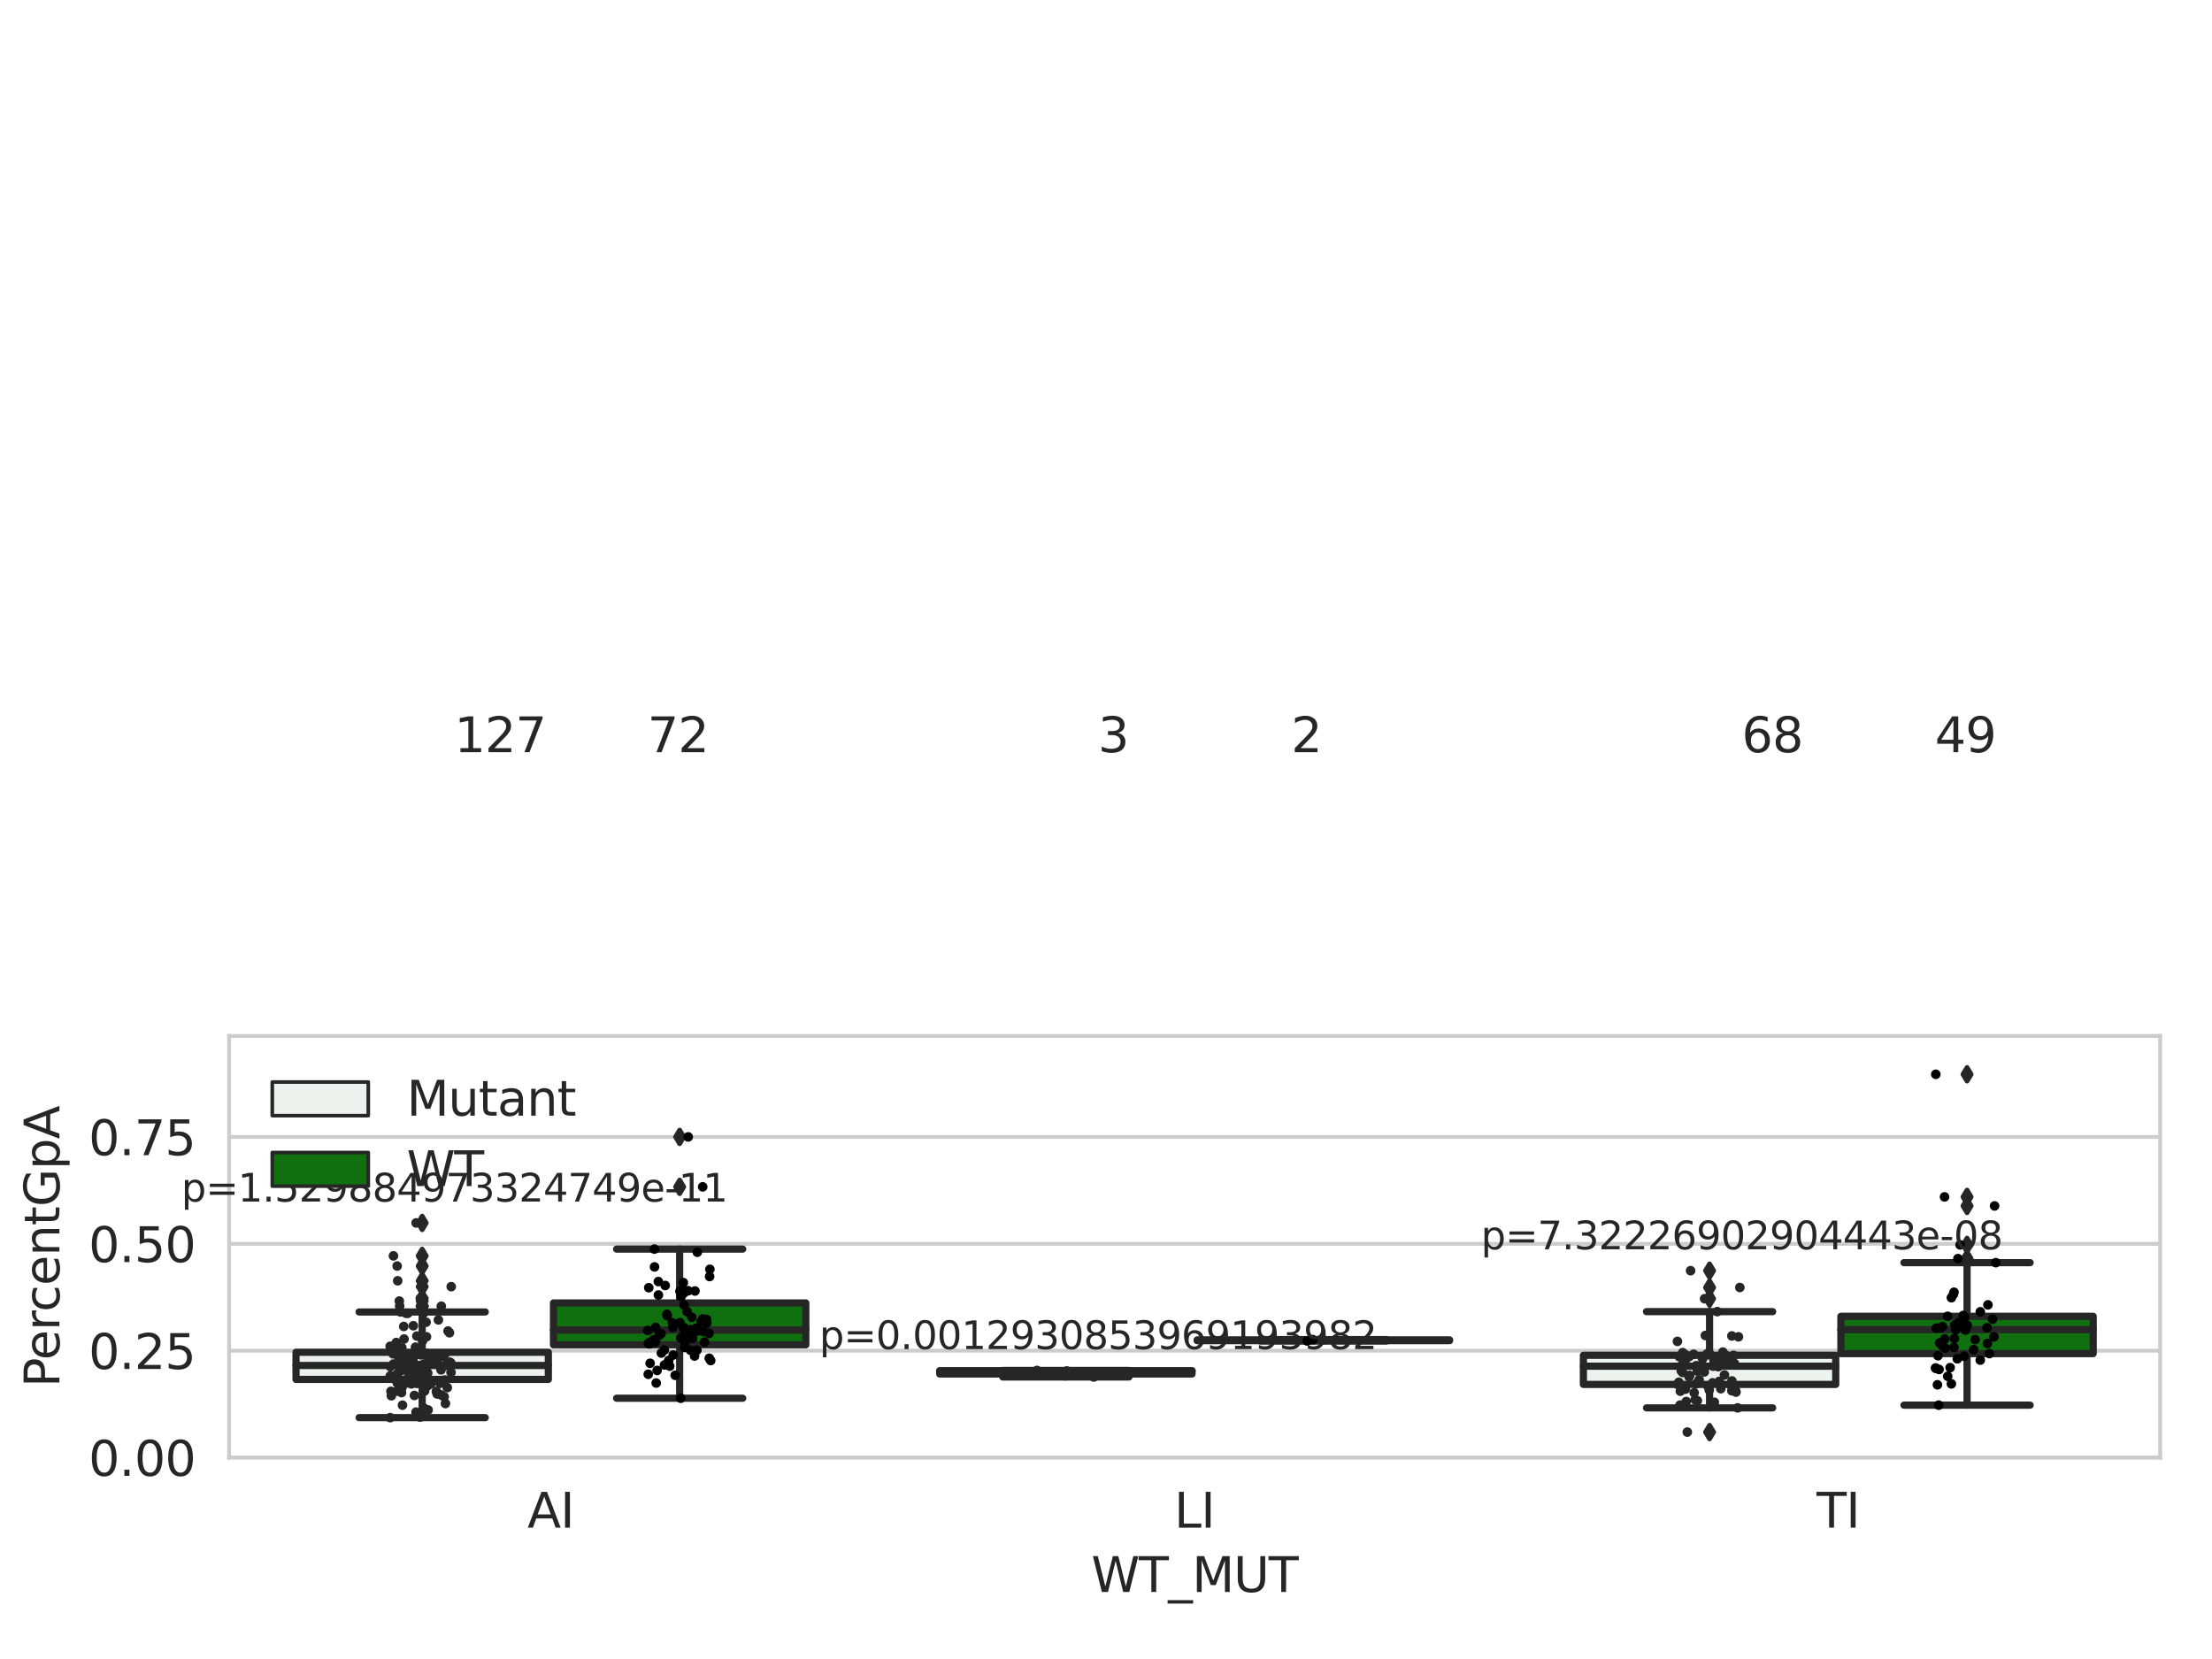 <?xml version="1.0" encoding="utf-8" standalone="no"?>
<!DOCTYPE svg PUBLIC "-//W3C//DTD SVG 1.1//EN"
  "http://www.w3.org/Graphics/SVG/1.1/DTD/svg11.dtd">
<svg xmlns:xlink="http://www.w3.org/1999/xlink" width="460.8pt" height="345.6pt" viewBox="0 0 460.8 345.6" xmlns="http://www.w3.org/2000/svg" version="1.1">
 <defs>
  <style type="text/css">*{stroke-linejoin: round; stroke-linecap: butt}</style>
 </defs>
 <g id="figure_1">
  <g id="patch_1">
   <path d="M 0 345.6 
L 460.8 345.6 
L 460.8 0 
L 0 0 
z
" style="fill: #ffffff"/>
  </g>
  <g id="axes_1">
   <g id="patch_2">
    <path d="M 47.72 303.64 
L 450 303.64 
L 450 215.812 
L 47.72 215.812 
z
" style="fill: #ffffff"/>
   </g>
   <g id="matplotlib.axis_1">
    <g id="xtick_1">
     <g id="text_1">
      <!-- AI -->
      <g style="fill: #262626" transform="translate(109.871 318.238)scale(0.1 -0.1)">
       <defs>
        <path id="DejaVuSans-41" d="M 2188 4044 
L 1331 1722 
L 3047 1722 
L 2188 4044 
z
M 1831 4666 
L 2547 4666 
L 4325 0 
L 3669 0 
L 3244 1197 
L 1141 1197 
L 716 0 
L 50 0 
L 1831 4666 
z
" transform="scale(0.016)"/>
        <path id="DejaVuSans-49" d="M 628 4666 
L 1259 4666 
L 1259 0 
L 628 0 
L 628 4666 
z
" transform="scale(0.016)"/>
       </defs>
       <use xlink:href="#DejaVuSans-41"/>
       <use xlink:href="#DejaVuSans-49" x="68.408"/>
      </g>
     </g>
    </g>
    <g id="xtick_2">
     <g id="text_2">
      <!-- LI -->
      <g style="fill: #262626" transform="translate(244.599 318.238)scale(0.1 -0.1)">
       <defs>
        <path id="DejaVuSans-4c" d="M 628 4666 
L 1259 4666 
L 1259 531 
L 3531 531 
L 3531 0 
L 628 0 
L 628 4666 
z
" transform="scale(0.016)"/>
       </defs>
       <use xlink:href="#DejaVuSans-4c"/>
       <use xlink:href="#DejaVuSans-49" x="55.713"/>
      </g>
     </g>
    </g>
    <g id="xtick_3">
     <g id="text_3">
      <!-- TI -->
      <g style="fill: #262626" transform="translate(378.424 318.238)scale(0.1 -0.1)">
       <defs>
        <path id="DejaVuSans-54" d="M -19 4666 
L 3928 4666 
L 3928 4134 
L 2272 4134 
L 2272 0 
L 1638 0 
L 1638 4134 
L -19 4134 
L -19 4666 
z
" transform="scale(0.016)"/>
       </defs>
       <use xlink:href="#DejaVuSans-54"/>
       <use xlink:href="#DejaVuSans-49" x="61.084"/>
      </g>
     </g>
    </g>
    <g id="text_4">
     <!-- WT_MUT -->
     <g style="fill: #262626" transform="translate(227.335 331.638)scale(0.1 -0.1)">
      <defs>
       <path id="DejaVuSans-57" d="M 213 4666 
L 850 4666 
L 1831 722 
L 2809 4666 
L 3519 4666 
L 4500 722 
L 5478 4666 
L 6119 4666 
L 4947 0 
L 4153 0 
L 3169 4050 
L 2175 0 
L 1381 0 
L 213 4666 
z
" transform="scale(0.016)"/>
       <path id="DejaVuSans-5f" d="M 3263 -1063 
L 3263 -1509 
L -63 -1509 
L -63 -1063 
L 3263 -1063 
z
" transform="scale(0.016)"/>
       <path id="DejaVuSans-4d" d="M 628 4666 
L 1569 4666 
L 2759 1491 
L 3956 4666 
L 4897 4666 
L 4897 0 
L 4281 0 
L 4281 4097 
L 3078 897 
L 2444 897 
L 1241 4097 
L 1241 0 
L 628 0 
L 628 4666 
z
" transform="scale(0.016)"/>
       <path id="DejaVuSans-55" d="M 556 4666 
L 1191 4666 
L 1191 1831 
Q 1191 1081 1462 751 
Q 1734 422 2344 422 
Q 2950 422 3222 751 
Q 3494 1081 3494 1831 
L 3494 4666 
L 4128 4666 
L 4128 1753 
Q 4128 841 3676 375 
Q 3225 -91 2344 -91 
Q 1459 -91 1007 375 
Q 556 841 556 1753 
L 556 4666 
z
" transform="scale(0.016)"/>
      </defs>
      <use xlink:href="#DejaVuSans-57"/>
      <use xlink:href="#DejaVuSans-54" x="98.877"/>
      <use xlink:href="#DejaVuSans-5f" x="159.961"/>
      <use xlink:href="#DejaVuSans-4d" x="209.961"/>
      <use xlink:href="#DejaVuSans-55" x="296.24"/>
      <use xlink:href="#DejaVuSans-54" x="369.434"/>
     </g>
    </g>
   </g>
   <g id="matplotlib.axis_2">
    <g id="ytick_1">
     <g id="line2d_1">
      <path d="M 47.72 303.64 
L 450 303.64 
" clip-path="url(#p022b5859bd)" style="fill: none; stroke: #cccccc; stroke-width: 0.8; stroke-linecap: round"/>
     </g>
     <g id="text_5">
      <!-- 0.00 -->
      <g style="fill: #262626" transform="translate(18.454 307.439)scale(0.1 -0.1)">
       <defs>
        <path id="DejaVuSans-30" d="M 2034 4250 
Q 1547 4250 1301 3770 
Q 1056 3291 1056 2328 
Q 1056 1369 1301 889 
Q 1547 409 2034 409 
Q 2525 409 2770 889 
Q 3016 1369 3016 2328 
Q 3016 3291 2770 3770 
Q 2525 4250 2034 4250 
z
M 2034 4750 
Q 2819 4750 3233 4129 
Q 3647 3509 3647 2328 
Q 3647 1150 3233 529 
Q 2819 -91 2034 -91 
Q 1250 -91 836 529 
Q 422 1150 422 2328 
Q 422 3509 836 4129 
Q 1250 4750 2034 4750 
z
" transform="scale(0.016)"/>
        <path id="DejaVuSans-2e" d="M 684 794 
L 1344 794 
L 1344 0 
L 684 0 
L 684 794 
z
" transform="scale(0.016)"/>
       </defs>
       <use xlink:href="#DejaVuSans-30"/>
       <use xlink:href="#DejaVuSans-2e" x="63.623"/>
       <use xlink:href="#DejaVuSans-30" x="95.41"/>
       <use xlink:href="#DejaVuSans-30" x="159.033"/>
      </g>
     </g>
    </g>
    <g id="ytick_2">
     <g id="line2d_2">
      <path d="M 47.72 281.376 
L 450 281.376 
" clip-path="url(#p022b5859bd)" style="fill: none; stroke: #cccccc; stroke-width: 0.8; stroke-linecap: round"/>
     </g>
     <g id="text_6">
      <!-- 0.25 -->
      <g style="fill: #262626" transform="translate(18.454 285.176)scale(0.1 -0.1)">
       <defs>
        <path id="DejaVuSans-32" d="M 1228 531 
L 3431 531 
L 3431 0 
L 469 0 
L 469 531 
Q 828 903 1448 1529 
Q 2069 2156 2228 2338 
Q 2531 2678 2651 2914 
Q 2772 3150 2772 3378 
Q 2772 3750 2511 3984 
Q 2250 4219 1831 4219 
Q 1534 4219 1204 4116 
Q 875 4013 500 3803 
L 500 4441 
Q 881 4594 1212 4672 
Q 1544 4750 1819 4750 
Q 2544 4750 2975 4387 
Q 3406 4025 3406 3419 
Q 3406 3131 3298 2873 
Q 3191 2616 2906 2266 
Q 2828 2175 2409 1742 
Q 1991 1309 1228 531 
z
" transform="scale(0.016)"/>
        <path id="DejaVuSans-35" d="M 691 4666 
L 3169 4666 
L 3169 4134 
L 1269 4134 
L 1269 2991 
Q 1406 3038 1543 3061 
Q 1681 3084 1819 3084 
Q 2600 3084 3056 2656 
Q 3513 2228 3513 1497 
Q 3513 744 3044 326 
Q 2575 -91 1722 -91 
Q 1428 -91 1123 -41 
Q 819 9 494 109 
L 494 744 
Q 775 591 1075 516 
Q 1375 441 1709 441 
Q 2250 441 2565 725 
Q 2881 1009 2881 1497 
Q 2881 1984 2565 2268 
Q 2250 2553 1709 2553 
Q 1456 2553 1204 2497 
Q 953 2441 691 2322 
L 691 4666 
z
" transform="scale(0.016)"/>
       </defs>
       <use xlink:href="#DejaVuSans-30"/>
       <use xlink:href="#DejaVuSans-2e" x="63.623"/>
       <use xlink:href="#DejaVuSans-32" x="95.41"/>
       <use xlink:href="#DejaVuSans-35" x="159.033"/>
      </g>
     </g>
    </g>
    <g id="ytick_3">
     <g id="line2d_3">
      <path d="M 47.72 259.113 
L 450 259.113 
" clip-path="url(#p022b5859bd)" style="fill: none; stroke: #cccccc; stroke-width: 0.8; stroke-linecap: round"/>
     </g>
     <g id="text_7">
      <!-- 0.50 -->
      <g style="fill: #262626" transform="translate(18.454 262.912)scale(0.1 -0.1)">
       <use xlink:href="#DejaVuSans-30"/>
       <use xlink:href="#DejaVuSans-2e" x="63.623"/>
       <use xlink:href="#DejaVuSans-35" x="95.41"/>
       <use xlink:href="#DejaVuSans-30" x="159.033"/>
      </g>
     </g>
    </g>
    <g id="ytick_4">
     <g id="line2d_4">
      <path d="M 47.72 236.849 
L 450 236.849 
" clip-path="url(#p022b5859bd)" style="fill: none; stroke: #cccccc; stroke-width: 0.8; stroke-linecap: round"/>
     </g>
     <g id="text_8">
      <!-- 0.75 -->
      <g style="fill: #262626" transform="translate(18.454 240.648)scale(0.1 -0.1)">
       <defs>
        <path id="DejaVuSans-37" d="M 525 4666 
L 3525 4666 
L 3525 4397 
L 1831 0 
L 1172 0 
L 2766 4134 
L 525 4134 
L 525 4666 
z
" transform="scale(0.016)"/>
       </defs>
       <use xlink:href="#DejaVuSans-30"/>
       <use xlink:href="#DejaVuSans-2e" x="63.623"/>
       <use xlink:href="#DejaVuSans-37" x="95.41"/>
       <use xlink:href="#DejaVuSans-35" x="159.033"/>
      </g>
     </g>
    </g>
    <g id="text_9">
     <!-- PercentGpA -->
     <g style="fill: #262626" transform="translate(12.375 289.002)rotate(-90)scale(0.1 -0.1)">
      <defs>
       <path id="DejaVuSans-50" d="M 1259 4147 
L 1259 2394 
L 2053 2394 
Q 2494 2394 2734 2622 
Q 2975 2850 2975 3272 
Q 2975 3691 2734 3919 
Q 2494 4147 2053 4147 
L 1259 4147 
z
M 628 4666 
L 2053 4666 
Q 2838 4666 3239 4311 
Q 3641 3956 3641 3272 
Q 3641 2581 3239 2228 
Q 2838 1875 2053 1875 
L 1259 1875 
L 1259 0 
L 628 0 
L 628 4666 
z
" transform="scale(0.016)"/>
       <path id="DejaVuSans-65" d="M 3597 1894 
L 3597 1613 
L 953 1613 
Q 991 1019 1311 708 
Q 1631 397 2203 397 
Q 2534 397 2845 478 
Q 3156 559 3463 722 
L 3463 178 
Q 3153 47 2828 -22 
Q 2503 -91 2169 -91 
Q 1331 -91 842 396 
Q 353 884 353 1716 
Q 353 2575 817 3079 
Q 1281 3584 2069 3584 
Q 2775 3584 3186 3129 
Q 3597 2675 3597 1894 
z
M 3022 2063 
Q 3016 2534 2758 2815 
Q 2500 3097 2075 3097 
Q 1594 3097 1305 2825 
Q 1016 2553 972 2059 
L 3022 2063 
z
" transform="scale(0.016)"/>
       <path id="DejaVuSans-72" d="M 2631 2963 
Q 2534 3019 2420 3045 
Q 2306 3072 2169 3072 
Q 1681 3072 1420 2755 
Q 1159 2438 1159 1844 
L 1159 0 
L 581 0 
L 581 3500 
L 1159 3500 
L 1159 2956 
Q 1341 3275 1631 3429 
Q 1922 3584 2338 3584 
Q 2397 3584 2469 3576 
Q 2541 3569 2628 3553 
L 2631 2963 
z
" transform="scale(0.016)"/>
       <path id="DejaVuSans-63" d="M 3122 3366 
L 3122 2828 
Q 2878 2963 2633 3030 
Q 2388 3097 2138 3097 
Q 1578 3097 1268 2742 
Q 959 2388 959 1747 
Q 959 1106 1268 751 
Q 1578 397 2138 397 
Q 2388 397 2633 464 
Q 2878 531 3122 666 
L 3122 134 
Q 2881 22 2623 -34 
Q 2366 -91 2075 -91 
Q 1284 -91 818 406 
Q 353 903 353 1747 
Q 353 2603 823 3093 
Q 1294 3584 2113 3584 
Q 2378 3584 2631 3529 
Q 2884 3475 3122 3366 
z
" transform="scale(0.016)"/>
       <path id="DejaVuSans-6e" d="M 3513 2113 
L 3513 0 
L 2938 0 
L 2938 2094 
Q 2938 2591 2744 2837 
Q 2550 3084 2163 3084 
Q 1697 3084 1428 2787 
Q 1159 2491 1159 1978 
L 1159 0 
L 581 0 
L 581 3500 
L 1159 3500 
L 1159 2956 
Q 1366 3272 1645 3428 
Q 1925 3584 2291 3584 
Q 2894 3584 3203 3211 
Q 3513 2838 3513 2113 
z
" transform="scale(0.016)"/>
       <path id="DejaVuSans-74" d="M 1172 4494 
L 1172 3500 
L 2356 3500 
L 2356 3053 
L 1172 3053 
L 1172 1153 
Q 1172 725 1289 603 
Q 1406 481 1766 481 
L 2356 481 
L 2356 0 
L 1766 0 
Q 1100 0 847 248 
Q 594 497 594 1153 
L 594 3053 
L 172 3053 
L 172 3500 
L 594 3500 
L 594 4494 
L 1172 4494 
z
" transform="scale(0.016)"/>
       <path id="DejaVuSans-47" d="M 3809 666 
L 3809 1919 
L 2778 1919 
L 2778 2438 
L 4434 2438 
L 4434 434 
Q 4069 175 3628 42 
Q 3188 -91 2688 -91 
Q 1594 -91 976 548 
Q 359 1188 359 2328 
Q 359 3472 976 4111 
Q 1594 4750 2688 4750 
Q 3144 4750 3555 4637 
Q 3966 4525 4313 4306 
L 4313 3634 
Q 3963 3931 3569 4081 
Q 3175 4231 2741 4231 
Q 1884 4231 1454 3753 
Q 1025 3275 1025 2328 
Q 1025 1384 1454 906 
Q 1884 428 2741 428 
Q 3075 428 3337 486 
Q 3600 544 3809 666 
z
" transform="scale(0.016)"/>
       <path id="DejaVuSans-70" d="M 1159 525 
L 1159 -1331 
L 581 -1331 
L 581 3500 
L 1159 3500 
L 1159 2969 
Q 1341 3281 1617 3432 
Q 1894 3584 2278 3584 
Q 2916 3584 3314 3078 
Q 3713 2572 3713 1747 
Q 3713 922 3314 415 
Q 2916 -91 2278 -91 
Q 1894 -91 1617 61 
Q 1341 213 1159 525 
z
M 3116 1747 
Q 3116 2381 2855 2742 
Q 2594 3103 2138 3103 
Q 1681 3103 1420 2742 
Q 1159 2381 1159 1747 
Q 1159 1113 1420 752 
Q 1681 391 2138 391 
Q 2594 391 2855 752 
Q 3116 1113 3116 1747 
z
" transform="scale(0.016)"/>
      </defs>
      <use xlink:href="#DejaVuSans-50"/>
      <use xlink:href="#DejaVuSans-65" x="56.678"/>
      <use xlink:href="#DejaVuSans-72" x="118.201"/>
      <use xlink:href="#DejaVuSans-63" x="157.064"/>
      <use xlink:href="#DejaVuSans-65" x="212.045"/>
      <use xlink:href="#DejaVuSans-6e" x="273.568"/>
      <use xlink:href="#DejaVuSans-74" x="336.947"/>
      <use xlink:href="#DejaVuSans-47" x="376.156"/>
      <use xlink:href="#DejaVuSans-70" x="453.646"/>
      <use xlink:href="#DejaVuSans-41" x="517.123"/>
     </g>
    </g>
   </g>
   <g id="patch_3">
    <path d="M 61.666 287.355 
L 114.23 287.355 
L 114.23 281.703 
L 61.666 281.703 
L 61.666 287.355 
z
" clip-path="url(#p022b5859bd)" style="fill: #ecf2ec; stroke: #262626; stroke-width: 1.5; stroke-linejoin: miter"/>
   </g>
   <g id="patch_4">
    <path d="M 115.303 280.147 
L 167.868 280.147 
L 167.868 271.425 
L 115.303 271.425 
L 115.303 280.147 
z
" clip-path="url(#p022b5859bd)" style="fill: #107010; stroke: #262626; stroke-width: 1.5; stroke-linejoin: miter"/>
   </g>
   <g id="patch_5">
    <path d="M 195.759 286.223 
L 248.324 286.223 
L 248.324 285.545 
L 195.759 285.545 
L 195.759 286.223 
z
" clip-path="url(#p022b5859bd)" style="fill: #ecf2ec; stroke: #262626; stroke-width: 1.5; stroke-linejoin: miter"/>
   </g>
   <g id="patch_6">
    <path d="M 249.396 279.278 
L 301.961 279.278 
L 301.961 279.137 
L 249.396 279.137 
L 249.396 279.278 
z
" clip-path="url(#p022b5859bd)" style="fill: #107010; stroke: #262626; stroke-width: 1.5; stroke-linejoin: miter"/>
   </g>
   <g id="patch_7">
    <path d="M 329.852 288.401 
L 382.417 288.401 
L 382.417 282.334 
L 329.852 282.334 
L 329.852 288.401 
z
" clip-path="url(#p022b5859bd)" style="fill: #ecf2ec; stroke: #262626; stroke-width: 1.5; stroke-linejoin: miter"/>
   </g>
   <g id="patch_8">
    <path d="M 383.49 281.98 
L 436.054 281.98 
L 436.054 274.212 
L 383.49 274.212 
L 383.49 281.98 
z
" clip-path="url(#p022b5859bd)" style="fill: #107010; stroke: #262626; stroke-width: 1.5; stroke-linejoin: miter"/>
   </g>
   <g id="patch_9">
    <path d="M 114.767 303.64 
L 114.767 303.64 
L 114.767 303.64 
L 114.767 303.64 
z
" clip-path="url(#p022b5859bd)" style="fill: #ecf2ec; stroke: #262626; stroke-width: 0.75; stroke-linejoin: miter"/>
   </g>
   <g id="patch_10">
    <path d="M 114.767 303.64 
L 114.767 303.64 
L 114.767 303.64 
L 114.767 303.64 
z
" clip-path="url(#p022b5859bd)" style="fill: #107010; stroke: #262626; stroke-width: 0.75; stroke-linejoin: miter"/>
   </g>
   <g id="PathCollection_1"/>
   <g id="PathCollection_2"/>
   <g id="line2d_5">
    <path d="M 87.948 287.355 
L 87.948 295.321 
" clip-path="url(#p022b5859bd)" style="fill: none; stroke: #262626; stroke-width: 1.5; stroke-linecap: round"/>
   </g>
   <g id="line2d_6">
    <path d="M 87.948 281.703 
L 87.948 273.306 
" clip-path="url(#p022b5859bd)" style="fill: none; stroke: #262626; stroke-width: 1.5; stroke-linecap: round"/>
   </g>
   <g id="line2d_7">
    <path d="M 74.807 295.321 
L 101.089 295.321 
" clip-path="url(#p022b5859bd)" style="fill: none; stroke: #262626; stroke-width: 1.5; stroke-linecap: round"/>
   </g>
   <g id="line2d_8">
    <path d="M 74.807 273.306 
L 101.089 273.306 
" clip-path="url(#p022b5859bd)" style="fill: none; stroke: #262626; stroke-width: 1.5; stroke-linecap: round"/>
   </g>
   <g id="line2d_9">
    <defs>
     <path id="mf6bc65b12e" d="M -0 1.414 
L 0.849 0 
L 0 -1.414 
L -0.849 -0 
z
" style="stroke: #262626; stroke-linejoin: miter"/>
    </defs>
    <g clip-path="url(#p022b5859bd)">
     <use xlink:href="#mf6bc65b12e" x="87.948" y="271.037" style="fill: #262626; stroke: #262626; stroke-linejoin: miter"/>
     <use xlink:href="#mf6bc65b12e" x="87.948" y="268.037" style="fill: #262626; stroke: #262626; stroke-linejoin: miter"/>
     <use xlink:href="#mf6bc65b12e" x="87.948" y="270.472" style="fill: #262626; stroke: #262626; stroke-linejoin: miter"/>
     <use xlink:href="#mf6bc65b12e" x="87.948" y="263.738" style="fill: #262626; stroke: #262626; stroke-linejoin: miter"/>
     <use xlink:href="#mf6bc65b12e" x="87.948" y="272.097" style="fill: #262626; stroke: #262626; stroke-linejoin: miter"/>
     <use xlink:href="#mf6bc65b12e" x="87.948" y="272.071" style="fill: #262626; stroke: #262626; stroke-linejoin: miter"/>
     <use xlink:href="#mf6bc65b12e" x="87.948" y="272.108" style="fill: #262626; stroke: #262626; stroke-linejoin: miter"/>
     <use xlink:href="#mf6bc65b12e" x="87.948" y="261.622" style="fill: #262626; stroke: #262626; stroke-linejoin: miter"/>
     <use xlink:href="#mf6bc65b12e" x="87.948" y="266.812" style="fill: #262626; stroke: #262626; stroke-linejoin: miter"/>
     <use xlink:href="#mf6bc65b12e" x="87.948" y="254.758" style="fill: #262626; stroke: #262626; stroke-linejoin: miter"/>
    </g>
   </g>
   <g id="line2d_10">
    <path d="M 141.585 280.147 
L 141.585 291.278 
" clip-path="url(#p022b5859bd)" style="fill: none; stroke: #262626; stroke-width: 1.5; stroke-linecap: round"/>
   </g>
   <g id="line2d_11">
    <path d="M 141.585 271.425 
L 141.585 260.207 
" clip-path="url(#p022b5859bd)" style="fill: none; stroke: #262626; stroke-width: 1.5; stroke-linecap: round"/>
   </g>
   <g id="line2d_12">
    <path d="M 128.444 291.278 
L 154.726 291.278 
" clip-path="url(#p022b5859bd)" style="fill: none; stroke: #262626; stroke-width: 1.5; stroke-linecap: round"/>
   </g>
   <g id="line2d_13">
    <path d="M 128.444 260.207 
L 154.726 260.207 
" clip-path="url(#p022b5859bd)" style="fill: none; stroke: #262626; stroke-width: 1.5; stroke-linecap: round"/>
   </g>
   <g id="line2d_14">
    <g clip-path="url(#p022b5859bd)">
     <use xlink:href="#mf6bc65b12e" x="141.585" y="247.242" style="fill: #262626; stroke: #262626; stroke-linejoin: miter"/>
     <use xlink:href="#mf6bc65b12e" x="141.585" y="236.837" style="fill: #262626; stroke: #262626; stroke-linejoin: miter"/>
    </g>
   </g>
   <g id="line2d_15">
    <path d="M 222.041 286.223 
L 222.041 286.847 
" clip-path="url(#p022b5859bd)" style="fill: none; stroke: #262626; stroke-width: 1.5; stroke-linecap: round"/>
   </g>
   <g id="line2d_16">
    <path d="M 222.041 285.545 
L 222.041 285.491 
" clip-path="url(#p022b5859bd)" style="fill: none; stroke: #262626; stroke-width: 1.5; stroke-linecap: round"/>
   </g>
   <g id="line2d_17">
    <path d="M 208.9 286.847 
L 235.182 286.847 
" clip-path="url(#p022b5859bd)" style="fill: none; stroke: #262626; stroke-width: 1.5; stroke-linecap: round"/>
   </g>
   <g id="line2d_18">
    <path d="M 208.9 285.491 
L 235.182 285.491 
" clip-path="url(#p022b5859bd)" style="fill: none; stroke: #262626; stroke-width: 1.5; stroke-linecap: round"/>
   </g>
   <g id="line2d_19"/>
   <g id="line2d_20">
    <path d="M 275.679 279.278 
L 275.679 279.349 
" clip-path="url(#p022b5859bd)" style="fill: none; stroke: #262626; stroke-width: 1.5; stroke-linecap: round"/>
   </g>
   <g id="line2d_21">
    <path d="M 275.679 279.137 
L 275.679 279.067 
" clip-path="url(#p022b5859bd)" style="fill: none; stroke: #262626; stroke-width: 1.5; stroke-linecap: round"/>
   </g>
   <g id="line2d_22">
    <path d="M 262.538 279.349 
L 288.82 279.349 
" clip-path="url(#p022b5859bd)" style="fill: none; stroke: #262626; stroke-width: 1.5; stroke-linecap: round"/>
   </g>
   <g id="line2d_23">
    <path d="M 262.538 279.067 
L 288.82 279.067 
" clip-path="url(#p022b5859bd)" style="fill: none; stroke: #262626; stroke-width: 1.5; stroke-linecap: round"/>
   </g>
   <g id="line2d_24"/>
   <g id="line2d_25">
    <path d="M 356.135 288.401 
L 356.135 293.286 
" clip-path="url(#p022b5859bd)" style="fill: none; stroke: #262626; stroke-width: 1.5; stroke-linecap: round"/>
   </g>
   <g id="line2d_26">
    <path d="M 356.135 282.334 
L 356.135 273.238 
" clip-path="url(#p022b5859bd)" style="fill: none; stroke: #262626; stroke-width: 1.5; stroke-linecap: round"/>
   </g>
   <g id="line2d_27">
    <path d="M 342.994 293.286 
L 369.276 293.286 
" clip-path="url(#p022b5859bd)" style="fill: none; stroke: #262626; stroke-width: 1.5; stroke-linecap: round"/>
   </g>
   <g id="line2d_28">
    <path d="M 342.994 273.238 
L 369.276 273.238 
" clip-path="url(#p022b5859bd)" style="fill: none; stroke: #262626; stroke-width: 1.5; stroke-linecap: round"/>
   </g>
   <g id="line2d_29">
    <g clip-path="url(#p022b5859bd)">
     <use xlink:href="#mf6bc65b12e" x="356.135" y="298.332" style="fill: #262626; stroke: #262626; stroke-linejoin: miter"/>
     <use xlink:href="#mf6bc65b12e" x="356.135" y="270.539" style="fill: #262626; stroke: #262626; stroke-linejoin: miter"/>
     <use xlink:href="#mf6bc65b12e" x="356.135" y="268.207" style="fill: #262626; stroke: #262626; stroke-linejoin: miter"/>
     <use xlink:href="#mf6bc65b12e" x="356.135" y="264.705" style="fill: #262626; stroke: #262626; stroke-linejoin: miter"/>
    </g>
   </g>
   <g id="line2d_30">
    <path d="M 409.772 281.98 
L 409.772 292.719 
" clip-path="url(#p022b5859bd)" style="fill: none; stroke: #262626; stroke-width: 1.5; stroke-linecap: round"/>
   </g>
   <g id="line2d_31">
    <path d="M 409.772 274.212 
L 409.772 263.035 
" clip-path="url(#p022b5859bd)" style="fill: none; stroke: #262626; stroke-width: 1.5; stroke-linecap: round"/>
   </g>
   <g id="line2d_32">
    <path d="M 396.631 292.719 
L 422.913 292.719 
" clip-path="url(#p022b5859bd)" style="fill: none; stroke: #262626; stroke-width: 1.5; stroke-linecap: round"/>
   </g>
   <g id="line2d_33">
    <path d="M 396.631 263.035 
L 422.913 263.035 
" clip-path="url(#p022b5859bd)" style="fill: none; stroke: #262626; stroke-width: 1.5; stroke-linecap: round"/>
   </g>
   <g id="line2d_34">
    <g clip-path="url(#p022b5859bd)">
     <use xlink:href="#mf6bc65b12e" x="409.772" y="249.334" style="fill: #262626; stroke: #262626; stroke-linejoin: miter"/>
     <use xlink:href="#mf6bc65b12e" x="409.772" y="223.796" style="fill: #262626; stroke: #262626; stroke-linejoin: miter"/>
     <use xlink:href="#mf6bc65b12e" x="409.772" y="259.33" style="fill: #262626; stroke: #262626; stroke-linejoin: miter"/>
     <use xlink:href="#mf6bc65b12e" x="409.772" y="251.214" style="fill: #262626; stroke: #262626; stroke-linejoin: miter"/>
     <use xlink:href="#mf6bc65b12e" x="409.772" y="262.188" style="fill: #262626; stroke: #262626; stroke-linejoin: miter"/>
    </g>
   </g>
   <g id="line2d_35">
    <path d="M 61.666 284.458 
L 114.23 284.458 
" clip-path="url(#p022b5859bd)" style="fill: none; stroke: #262626; stroke-width: 1.5; stroke-linecap: round"/>
   </g>
   <g id="line2d_36">
    <path d="M 115.303 277.079 
L 167.868 277.079 
" clip-path="url(#p022b5859bd)" style="fill: none; stroke: #262626; stroke-width: 1.5; stroke-linecap: round"/>
   </g>
   <g id="line2d_37">
    <path d="M 195.759 285.599 
L 248.324 285.599 
" clip-path="url(#p022b5859bd)" style="fill: none; stroke: #262626; stroke-width: 1.5; stroke-linecap: round"/>
   </g>
   <g id="line2d_38">
    <path d="M 249.396 279.208 
L 301.961 279.208 
" clip-path="url(#p022b5859bd)" style="fill: none; stroke: #262626; stroke-width: 1.5; stroke-linecap: round"/>
   </g>
   <g id="line2d_39">
    <path d="M 329.852 284.599 
L 382.417 284.599 
" clip-path="url(#p022b5859bd)" style="fill: none; stroke: #262626; stroke-width: 1.5; stroke-linecap: round"/>
   </g>
   <g id="line2d_40">
    <path d="M 383.49 276.982 
L 436.054 276.982 
" clip-path="url(#p022b5859bd)" style="fill: none; stroke: #262626; stroke-width: 1.5; stroke-linecap: round"/>
   </g>
   <g id="patch_11">
    <path d="M 47.72 303.64 
L 47.72 215.812 
" style="fill: none; stroke: #cccccc; stroke-width: 0.8; stroke-linejoin: miter; stroke-linecap: square"/>
   </g>
   <g id="patch_12">
    <path d="M 450 303.64 
L 450 215.812 
" style="fill: none; stroke: #cccccc; stroke-width: 0.8; stroke-linejoin: miter; stroke-linecap: square"/>
   </g>
   <g id="patch_13">
    <path d="M 47.72 303.64 
L 450 303.64 
" style="fill: none; stroke: #cccccc; stroke-width: 0.8; stroke-linejoin: miter; stroke-linecap: square"/>
   </g>
   <g id="patch_14">
    <path d="M 47.72 215.812 
L 450 215.812 
" style="fill: none; stroke: #cccccc; stroke-width: 0.8; stroke-linejoin: miter; stroke-linecap: square"/>
   </g>
   <g id="PathCollection_3">
    <defs>
     <path id="C0_0_217b238d85" d="M 0 1 
C 0.265 1 0.52 0.895 0.707 0.707 
C 0.895 0.52 1 0.265 1 -0 
C 1 -0.265 0.895 -0.52 0.707 -0.707 
C 0.52 -0.895 0.265 -1 0 -1 
C -0.265 -1 -0.52 -0.895 -0.707 -0.707 
C -0.895 -0.52 -1 -0.265 -1 0 
C -1 0.265 -0.895 0.52 -0.707 0.707 
C -0.52 0.895 -0.265 1 0 1 
z
"/>
    </defs>
    <g clip-path="url(#p022b5859bd)">
     <use xlink:href="#C0_0_217b238d85" x="87.427" y="286.257" style="fill: #262626"/>
    </g>
    <g clip-path="url(#p022b5859bd)">
     <use xlink:href="#C0_0_217b238d85" x="81.951" y="284.165" style="fill: #262626"/>
    </g>
    <g clip-path="url(#p022b5859bd)">
     <use xlink:href="#C0_0_217b238d85" x="82.953" y="281.673" style="fill: #262626"/>
    </g>
    <g clip-path="url(#p022b5859bd)">
     <use xlink:href="#C0_0_217b238d85" x="87.822" y="282.182" style="fill: #262626"/>
    </g>
    <g clip-path="url(#p022b5859bd)">
     <use xlink:href="#C0_0_217b238d85" x="88.09" y="282.13" style="fill: #262626"/>
    </g>
    <g clip-path="url(#p022b5859bd)">
     <use xlink:href="#C0_0_217b238d85" x="87.427" y="284.458" style="fill: #262626"/>
    </g>
    <g clip-path="url(#p022b5859bd)">
     <use xlink:href="#C0_0_217b238d85" x="92.176" y="284.642" style="fill: #262626"/>
    </g>
    <g clip-path="url(#p022b5859bd)">
     <use xlink:href="#C0_0_217b238d85" x="83.848" y="292.726" style="fill: #262626"/>
    </g>
    <g clip-path="url(#p022b5859bd)">
     <use xlink:href="#C0_0_217b238d85" x="83.185" y="271.037" style="fill: #262626"/>
    </g>
    <g clip-path="url(#p022b5859bd)">
     <use xlink:href="#C0_0_217b238d85" x="88.265" y="275.439" style="fill: #262626"/>
    </g>
    <g clip-path="url(#p022b5859bd)">
     <use xlink:href="#C0_0_217b238d85" x="85.713" y="288.287" style="fill: #262626"/>
    </g>
    <g clip-path="url(#p022b5859bd)">
     <use xlink:href="#C0_0_217b238d85" x="82.633" y="286.312" style="fill: #262626"/>
    </g>
    <g clip-path="url(#p022b5859bd)">
     <use xlink:href="#C0_0_217b238d85" x="87.514" y="282.205" style="fill: #262626"/>
    </g>
    <g clip-path="url(#p022b5859bd)">
     <use xlink:href="#C0_0_217b238d85" x="90.907" y="289.834" style="fill: #262626"/>
    </g>
    <g clip-path="url(#p022b5859bd)">
     <use xlink:href="#C0_0_217b238d85" x="89.295" y="282.512" style="fill: #262626"/>
    </g>
    <g clip-path="url(#p022b5859bd)">
     <use xlink:href="#C0_0_217b238d85" x="87.008" y="286.136" style="fill: #262626"/>
    </g>
    <g clip-path="url(#p022b5859bd)">
     <use xlink:href="#C0_0_217b238d85" x="86.91" y="284.595" style="fill: #262626"/>
    </g>
    <g clip-path="url(#p022b5859bd)">
     <use xlink:href="#C0_0_217b238d85" x="86.191" y="284.632" style="fill: #262626"/>
    </g>
    <g clip-path="url(#p022b5859bd)">
     <use xlink:href="#C0_0_217b238d85" x="88.833" y="287.344" style="fill: #262626"/>
    </g>
    <g clip-path="url(#p022b5859bd)">
     <use xlink:href="#C0_0_217b238d85" x="86.103" y="283.927" style="fill: #262626"/>
    </g>
    <g clip-path="url(#p022b5859bd)">
     <use xlink:href="#C0_0_217b238d85" x="88.157" y="288.864" style="fill: #262626"/>
    </g>
    <g clip-path="url(#p022b5859bd)">
     <use xlink:href="#C0_0_217b238d85" x="88.235" y="273.574" style="fill: #262626"/>
    </g>
    <g clip-path="url(#p022b5859bd)">
     <use xlink:href="#C0_0_217b238d85" x="89.062" y="288.688" style="fill: #262626"/>
    </g>
    <g clip-path="url(#p022b5859bd)">
     <use xlink:href="#C0_0_217b238d85" x="86.009" y="283.182" style="fill: #262626"/>
    </g>
    <g clip-path="url(#p022b5859bd)">
     <use xlink:href="#C0_0_217b238d85" x="93.871" y="283.861" style="fill: #262626"/>
    </g>
    <g clip-path="url(#p022b5859bd)">
     <use xlink:href="#C0_0_217b238d85" x="91.042" y="282.094" style="fill: #262626"/>
    </g>
    <g clip-path="url(#p022b5859bd)">
     <use xlink:href="#C0_0_217b238d85" x="85.408" y="286.085" style="fill: #262626"/>
    </g>
    <g clip-path="url(#p022b5859bd)">
     <use xlink:href="#C0_0_217b238d85" x="92.639" y="287.491" style="fill: #262626"/>
    </g>
    <g clip-path="url(#p022b5859bd)">
     <use xlink:href="#C0_0_217b238d85" x="93.18" y="289.061" style="fill: #262626"/>
    </g>
    <g clip-path="url(#p022b5859bd)">
     <use xlink:href="#C0_0_217b238d85" x="85.028" y="287.366" style="fill: #262626"/>
    </g>
    <g clip-path="url(#p022b5859bd)">
     <use xlink:href="#C0_0_217b238d85" x="89.783" y="288.246" style="fill: #262626"/>
    </g>
    <g clip-path="url(#p022b5859bd)">
     <use xlink:href="#C0_0_217b238d85" x="87.487" y="295.197" style="fill: #262626"/>
    </g>
    <g clip-path="url(#p022b5859bd)">
     <use xlink:href="#C0_0_217b238d85" x="85.115" y="285.024" style="fill: #262626"/>
    </g>
    <g clip-path="url(#p022b5859bd)">
     <use xlink:href="#C0_0_217b238d85" x="81.283" y="295.321" style="fill: #262626"/>
    </g>
    <g clip-path="url(#p022b5859bd)">
     <use xlink:href="#C0_0_217b238d85" x="93.998" y="268.037" style="fill: #262626"/>
    </g>
    <g clip-path="url(#p022b5859bd)">
     <use xlink:href="#C0_0_217b238d85" x="92.527" y="290.97" style="fill: #262626"/>
    </g>
    <g clip-path="url(#p022b5859bd)">
     <use xlink:href="#C0_0_217b238d85" x="81.279" y="280.449" style="fill: #262626"/>
    </g>
    <g clip-path="url(#p022b5859bd)">
     <use xlink:href="#C0_0_217b238d85" x="85.021" y="285.452" style="fill: #262626"/>
    </g>
    <g clip-path="url(#p022b5859bd)">
     <use xlink:href="#C0_0_217b238d85" x="88.111" y="281.733" style="fill: #262626"/>
    </g>
    <g clip-path="url(#p022b5859bd)">
     <use xlink:href="#C0_0_217b238d85" x="83.012" y="285.934" style="fill: #262626"/>
    </g>
    <g clip-path="url(#p022b5859bd)">
     <use xlink:href="#C0_0_217b238d85" x="86.33" y="290.694" style="fill: #262626"/>
    </g>
    <g clip-path="url(#p022b5859bd)">
     <use xlink:href="#C0_0_217b238d85" x="84.108" y="276.327" style="fill: #262626"/>
    </g>
    <g clip-path="url(#p022b5859bd)">
     <use xlink:href="#C0_0_217b238d85" x="91.673" y="288.165" style="fill: #262626"/>
    </g>
    <g clip-path="url(#p022b5859bd)">
     <use xlink:href="#C0_0_217b238d85" x="89.102" y="286.041" style="fill: #262626"/>
    </g>
    <g clip-path="url(#p022b5859bd)">
     <use xlink:href="#C0_0_217b238d85" x="85.199" y="282.243" style="fill: #262626"/>
    </g>
    <g clip-path="url(#p022b5859bd)">
     <use xlink:href="#C0_0_217b238d85" x="83.647" y="290.1" style="fill: #262626"/>
    </g>
    <g clip-path="url(#p022b5859bd)">
     <use xlink:href="#C0_0_217b238d85" x="86.36" y="285.051" style="fill: #262626"/>
    </g>
    <g clip-path="url(#p022b5859bd)">
     <use xlink:href="#C0_0_217b238d85" x="88.397" y="284.89" style="fill: #262626"/>
    </g>
    <g clip-path="url(#p022b5859bd)">
     <use xlink:href="#C0_0_217b238d85" x="83.635" y="282.719" style="fill: #262626"/>
    </g>
    <g clip-path="url(#p022b5859bd)">
     <use xlink:href="#C0_0_217b238d85" x="84.061" y="284.913" style="fill: #262626"/>
    </g>
    <g clip-path="url(#p022b5859bd)">
     <use xlink:href="#C0_0_217b238d85" x="84.169" y="278.942" style="fill: #262626"/>
    </g>
    <g clip-path="url(#p022b5859bd)">
     <use xlink:href="#C0_0_217b238d85" x="82.553" y="279.671" style="fill: #262626"/>
    </g>
    <g clip-path="url(#p022b5859bd)">
     <use xlink:href="#C0_0_217b238d85" x="84.578" y="273.575" style="fill: #262626"/>
    </g>
    <g clip-path="url(#p022b5859bd)">
     <use xlink:href="#C0_0_217b238d85" x="91.87" y="285.357" style="fill: #262626"/>
    </g>
    <g clip-path="url(#p022b5859bd)">
     <use xlink:href="#C0_0_217b238d85" x="88.244" y="293.561" style="fill: #262626"/>
    </g>
    <g clip-path="url(#p022b5859bd)">
     <use xlink:href="#C0_0_217b238d85" x="90.768" y="283.27" style="fill: #262626"/>
    </g>
    <g clip-path="url(#p022b5859bd)">
     <use xlink:href="#C0_0_217b238d85" x="86.551" y="280.643" style="fill: #262626"/>
    </g>
    <g clip-path="url(#p022b5859bd)">
     <use xlink:href="#C0_0_217b238d85" x="93.664" y="283.776" style="fill: #262626"/>
    </g>
    <g clip-path="url(#p022b5859bd)">
     <use xlink:href="#C0_0_217b238d85" x="86.84" y="278.324" style="fill: #262626"/>
    </g>
    <g clip-path="url(#p022b5859bd)">
     <use xlink:href="#C0_0_217b238d85" x="87.073" y="280.918" style="fill: #262626"/>
    </g>
    <g clip-path="url(#p022b5859bd)">
     <use xlink:href="#C0_0_217b238d85" x="85.359" y="283.492" style="fill: #262626"/>
    </g>
    <g clip-path="url(#p022b5859bd)">
     <use xlink:href="#C0_0_217b238d85" x="87.105" y="286.866" style="fill: #262626"/>
    </g>
    <g clip-path="url(#p022b5859bd)">
     <use xlink:href="#C0_0_217b238d85" x="86.249" y="287.26" style="fill: #262626"/>
    </g>
    <g clip-path="url(#p022b5859bd)">
     <use xlink:href="#C0_0_217b238d85" x="86.845" y="288.191" style="fill: #262626"/>
    </g>
    <g clip-path="url(#p022b5859bd)">
     <use xlink:href="#C0_0_217b238d85" x="83.757" y="288.984" style="fill: #262626"/>
    </g>
    <g clip-path="url(#p022b5859bd)">
     <use xlink:href="#C0_0_217b238d85" x="89.307" y="283.201" style="fill: #262626"/>
    </g>
    <g clip-path="url(#p022b5859bd)">
     <use xlink:href="#C0_0_217b238d85" x="87.561" y="270.472" style="fill: #262626"/>
    </g>
    <g clip-path="url(#p022b5859bd)">
     <use xlink:href="#C0_0_217b238d85" x="82.731" y="263.738" style="fill: #262626"/>
    </g>
    <g clip-path="url(#p022b5859bd)">
     <use xlink:href="#C0_0_217b238d85" x="88.843" y="278.484" style="fill: #262626"/>
    </g>
    <g clip-path="url(#p022b5859bd)">
     <use xlink:href="#C0_0_217b238d85" x="89.018" y="281.989" style="fill: #262626"/>
    </g>
    <g clip-path="url(#p022b5859bd)">
     <use xlink:href="#C0_0_217b238d85" x="88.764" y="275.446" style="fill: #262626"/>
    </g>
    <g clip-path="url(#p022b5859bd)">
     <use xlink:href="#C0_0_217b238d85" x="88.063" y="272.097" style="fill: #262626"/>
    </g>
    <g clip-path="url(#p022b5859bd)">
     <use xlink:href="#C0_0_217b238d85" x="88.295" y="293.317" style="fill: #262626"/>
    </g>
    <g clip-path="url(#p022b5859bd)">
     <use xlink:href="#C0_0_217b238d85" x="93.635" y="277.638" style="fill: #262626"/>
    </g>
    <g clip-path="url(#p022b5859bd)">
     <use xlink:href="#C0_0_217b238d85" x="83.257" y="272.071" style="fill: #262626"/>
    </g>
    <g clip-path="url(#p022b5859bd)">
     <use xlink:href="#C0_0_217b238d85" x="88.02" y="279.331" style="fill: #262626"/>
    </g>
    <g clip-path="url(#p022b5859bd)">
     <use xlink:href="#C0_0_217b238d85" x="84.066" y="283.272" style="fill: #262626"/>
    </g>
    <g clip-path="url(#p022b5859bd)">
     <use xlink:href="#C0_0_217b238d85" x="87.961" y="286.668" style="fill: #262626"/>
    </g>
    <g clip-path="url(#p022b5859bd)">
     <use xlink:href="#C0_0_217b238d85" x="81.87" y="282.018" style="fill: #262626"/>
    </g>
    <g clip-path="url(#p022b5859bd)">
     <use xlink:href="#C0_0_217b238d85" x="88.898" y="285.79" style="fill: #262626"/>
    </g>
    <g clip-path="url(#p022b5859bd)">
     <use xlink:href="#C0_0_217b238d85" x="88.455" y="289.771" style="fill: #262626"/>
    </g>
    <g clip-path="url(#p022b5859bd)">
     <use xlink:href="#C0_0_217b238d85" x="89.22" y="283.739" style="fill: #262626"/>
    </g>
    <g clip-path="url(#p022b5859bd)">
     <use xlink:href="#C0_0_217b238d85" x="91.928" y="272.108" style="fill: #262626"/>
    </g>
    <g clip-path="url(#p022b5859bd)">
     <use xlink:href="#C0_0_217b238d85" x="84.923" y="288.077" style="fill: #262626"/>
    </g>
    <g clip-path="url(#p022b5859bd)">
     <use xlink:href="#C0_0_217b238d85" x="83.25" y="288.566" style="fill: #262626"/>
    </g>
    <g clip-path="url(#p022b5859bd)">
     <use xlink:href="#C0_0_217b238d85" x="82.757" y="289.796" style="fill: #262626"/>
    </g>
    <g clip-path="url(#p022b5859bd)">
     <use xlink:href="#C0_0_217b238d85" x="81.964" y="261.622" style="fill: #262626"/>
    </g>
    <g clip-path="url(#p022b5859bd)">
     <use xlink:href="#C0_0_217b238d85" x="88.291" y="284.156" style="fill: #262626"/>
    </g>
    <g clip-path="url(#p022b5859bd)">
     <use xlink:href="#C0_0_217b238d85" x="83.761" y="284.374" style="fill: #262626"/>
    </g>
    <g clip-path="url(#p022b5859bd)">
     <use xlink:href="#C0_0_217b238d85" x="91.882" y="290.586" style="fill: #262626"/>
    </g>
    <g clip-path="url(#p022b5859bd)">
     <use xlink:href="#C0_0_217b238d85" x="83.441" y="273.306" style="fill: #262626"/>
    </g>
    <g clip-path="url(#p022b5859bd)">
     <use xlink:href="#C0_0_217b238d85" x="86.583" y="287.261" style="fill: #262626"/>
    </g>
    <g clip-path="url(#p022b5859bd)">
     <use xlink:href="#C0_0_217b238d85" x="84.898" y="287.201" style="fill: #262626"/>
    </g>
    <g clip-path="url(#p022b5859bd)">
     <use xlink:href="#C0_0_217b238d85" x="86.245" y="287.899" style="fill: #262626"/>
    </g>
    <g clip-path="url(#p022b5859bd)">
     <use xlink:href="#C0_0_217b238d85" x="86.859" y="285.443" style="fill: #262626"/>
    </g>
    <g clip-path="url(#p022b5859bd)">
     <use xlink:href="#C0_0_217b238d85" x="82.064" y="287.201" style="fill: #262626"/>
    </g>
    <g clip-path="url(#p022b5859bd)">
     <use xlink:href="#C0_0_217b238d85" x="91.059" y="290.378" style="fill: #262626"/>
    </g>
    <g clip-path="url(#p022b5859bd)">
     <use xlink:href="#C0_0_217b238d85" x="93.953" y="285.894" style="fill: #262626"/>
    </g>
    <g clip-path="url(#p022b5859bd)">
     <use xlink:href="#C0_0_217b238d85" x="84.961" y="273.576" style="fill: #262626"/>
    </g>
    <g clip-path="url(#p022b5859bd)">
     <use xlink:href="#C0_0_217b238d85" x="81.302" y="286.624" style="fill: #262626"/>
    </g>
    <g clip-path="url(#p022b5859bd)">
     <use xlink:href="#C0_0_217b238d85" x="83.706" y="280.74" style="fill: #262626"/>
    </g>
    <g clip-path="url(#p022b5859bd)">
     <use xlink:href="#C0_0_217b238d85" x="89.184" y="293.718" style="fill: #262626"/>
    </g>
    <g clip-path="url(#p022b5859bd)">
     <use xlink:href="#C0_0_217b238d85" x="81.527" y="290.761" style="fill: #262626"/>
    </g>
    <g clip-path="url(#p022b5859bd)">
     <use xlink:href="#C0_0_217b238d85" x="81.446" y="289.845" style="fill: #262626"/>
    </g>
    <g clip-path="url(#p022b5859bd)">
     <use xlink:href="#C0_0_217b238d85" x="82.848" y="266.812" style="fill: #262626"/>
    </g>
    <g clip-path="url(#p022b5859bd)">
     <use xlink:href="#C0_0_217b238d85" x="85.594" y="283.086" style="fill: #262626"/>
    </g>
    <g clip-path="url(#p022b5859bd)">
     <use xlink:href="#C0_0_217b238d85" x="91.324" y="274.963" style="fill: #262626"/>
    </g>
    <g clip-path="url(#p022b5859bd)">
     <use xlink:href="#C0_0_217b238d85" x="93.055" y="284.267" style="fill: #262626"/>
    </g>
    <g clip-path="url(#p022b5859bd)">
     <use xlink:href="#C0_0_217b238d85" x="91.143" y="283.141" style="fill: #262626"/>
    </g>
    <g clip-path="url(#p022b5859bd)">
     <use xlink:href="#C0_0_217b238d85" x="83.674" y="284.824" style="fill: #262626"/>
    </g>
    <g clip-path="url(#p022b5859bd)">
     <use xlink:href="#C0_0_217b238d85" x="92.794" y="292.385" style="fill: #262626"/>
    </g>
    <g clip-path="url(#p022b5859bd)">
     <use xlink:href="#C0_0_217b238d85" x="82.772" y="288.141" style="fill: #262626"/>
    </g>
    <g clip-path="url(#p022b5859bd)">
     <use xlink:href="#C0_0_217b238d85" x="83.805" y="284.768" style="fill: #262626"/>
    </g>
    <g clip-path="url(#p022b5859bd)">
     <use xlink:href="#C0_0_217b238d85" x="82.359" y="286.825" style="fill: #262626"/>
    </g>
    <g clip-path="url(#p022b5859bd)">
     <use xlink:href="#C0_0_217b238d85" x="92.714" y="282.047" style="fill: #262626"/>
    </g>
    <g clip-path="url(#p022b5859bd)">
     <use xlink:href="#C0_0_217b238d85" x="86.106" y="276.177" style="fill: #262626"/>
    </g>
    <g clip-path="url(#p022b5859bd)">
     <use xlink:href="#C0_0_217b238d85" x="86.669" y="294.169" style="fill: #262626"/>
    </g>
    <g clip-path="url(#p022b5859bd)">
     <use xlink:href="#C0_0_217b238d85" x="92.364" y="282.61" style="fill: #262626"/>
    </g>
    <g clip-path="url(#p022b5859bd)">
     <use xlink:href="#C0_0_217b238d85" x="86.688" y="254.758" style="fill: #262626"/>
    </g>
    <g clip-path="url(#p022b5859bd)">
     <use xlink:href="#C0_0_217b238d85" x="83.305" y="284.33" style="fill: #262626"/>
    </g>
    <g clip-path="url(#p022b5859bd)">
     <use xlink:href="#C0_0_217b238d85" x="92.976" y="284.402" style="fill: #262626"/>
    </g>
    <g clip-path="url(#p022b5859bd)">
     <use xlink:href="#C0_0_217b238d85" x="82.457" y="280.474" style="fill: #262626"/>
    </g>
    <g clip-path="url(#p022b5859bd)">
     <use xlink:href="#C0_0_217b238d85" x="83.091" y="282.926" style="fill: #262626"/>
    </g>
    <g clip-path="url(#p022b5859bd)">
     <use xlink:href="#C0_0_217b238d85" x="84.101" y="285.41" style="fill: #262626"/>
    </g>
    <g clip-path="url(#p022b5859bd)">
     <use xlink:href="#C0_0_217b238d85" x="93.341" y="277.281" style="fill: #262626"/>
    </g>
    <g clip-path="url(#p022b5859bd)">
     <use xlink:href="#C0_0_217b238d85" x="84.022" y="284.214" style="fill: #262626"/>
    </g>
    <g clip-path="url(#p022b5859bd)">
     <use xlink:href="#C0_0_217b238d85" x="81.321" y="284.705" style="fill: #262626"/>
    </g>
   </g>
   <g id="PathCollection_4">
    <defs>
     <path id="C1_0_d7d34fa2c3" d="M 0 1 
C 0.265 1 0.52 0.895 0.707 0.707 
C 0.895 0.52 1 0.265 1 -0 
C 1 -0.265 0.895 -0.52 0.707 -0.707 
C 0.52 -0.895 0.265 -1 0 -1 
C -0.265 -1 -0.52 -0.895 -0.707 -0.707 
C -0.895 -0.52 -1 -0.265 -1 0 
C -1 0.265 -0.895 0.52 -0.707 0.707 
C -0.52 0.895 -0.265 1 0 1 
z
"/>
    </defs>
    <g clip-path="url(#p022b5859bd)">
     <use xlink:href="#C1_0_d7d34fa2c3" x="145.214" y="276.843"/>
    </g>
    <g clip-path="url(#p022b5859bd)">
     <use xlink:href="#C1_0_d7d34fa2c3" x="140.065" y="275.543"/>
    </g>
    <g clip-path="url(#p022b5859bd)">
     <use xlink:href="#C1_0_d7d34fa2c3" x="142.611" y="280.691"/>
    </g>
    <g clip-path="url(#p022b5859bd)">
     <use xlink:href="#C1_0_d7d34fa2c3" x="144.971" y="276.728"/>
    </g>
    <g clip-path="url(#p022b5859bd)">
     <use xlink:href="#C1_0_d7d34fa2c3" x="145.184" y="281.274"/>
    </g>
    <g clip-path="url(#p022b5859bd)">
     <use xlink:href="#C1_0_d7d34fa2c3" x="142.383" y="276.633"/>
    </g>
    <g clip-path="url(#p022b5859bd)">
     <use xlink:href="#C1_0_d7d34fa2c3" x="142.676" y="279.793"/>
    </g>
    <g clip-path="url(#p022b5859bd)">
     <use xlink:href="#C1_0_d7d34fa2c3" x="136.345" y="263.922"/>
    </g>
    <g clip-path="url(#p022b5859bd)">
     <use xlink:href="#C1_0_d7d34fa2c3" x="136.321" y="260.207"/>
    </g>
    <g clip-path="url(#p022b5859bd)">
     <use xlink:href="#C1_0_d7d34fa2c3" x="141.647" y="269.001"/>
    </g>
    <g clip-path="url(#p022b5859bd)">
     <use xlink:href="#C1_0_d7d34fa2c3" x="137.162" y="269.772"/>
    </g>
    <g clip-path="url(#p022b5859bd)">
     <use xlink:href="#C1_0_d7d34fa2c3" x="135.079" y="279.889"/>
    </g>
    <g clip-path="url(#p022b5859bd)">
     <use xlink:href="#C1_0_d7d34fa2c3" x="137.7" y="277.836"/>
    </g>
    <g clip-path="url(#p022b5859bd)">
     <use xlink:href="#C1_0_d7d34fa2c3" x="134.952" y="277.15"/>
    </g>
    <g clip-path="url(#p022b5859bd)">
     <use xlink:href="#C1_0_d7d34fa2c3" x="147.823" y="265.921"/>
    </g>
    <g clip-path="url(#p022b5859bd)">
     <use xlink:href="#C1_0_d7d34fa2c3" x="136.893" y="285.49"/>
    </g>
    <g clip-path="url(#p022b5859bd)">
     <use xlink:href="#C1_0_d7d34fa2c3" x="139.001" y="274.091"/>
    </g>
    <g clip-path="url(#p022b5859bd)">
     <use xlink:href="#C1_0_d7d34fa2c3" x="141.658" y="275.546"/>
    </g>
    <g clip-path="url(#p022b5859bd)">
     <use xlink:href="#C1_0_d7d34fa2c3" x="142.461" y="269.366"/>
    </g>
    <g clip-path="url(#p022b5859bd)">
     <use xlink:href="#C1_0_d7d34fa2c3" x="143.844" y="281.281"/>
    </g>
    <g clip-path="url(#p022b5859bd)">
     <use xlink:href="#C1_0_d7d34fa2c3" x="147.7" y="277.77"/>
    </g>
    <g clip-path="url(#p022b5859bd)">
     <use xlink:href="#C1_0_d7d34fa2c3" x="141.888" y="270.103"/>
    </g>
    <g clip-path="url(#p022b5859bd)">
     <use xlink:href="#C1_0_d7d34fa2c3" x="146.386" y="247.242"/>
    </g>
    <g clip-path="url(#p022b5859bd)">
     <use xlink:href="#C1_0_d7d34fa2c3" x="136.701" y="288.107"/>
    </g>
    <g clip-path="url(#p022b5859bd)">
     <use xlink:href="#C1_0_d7d34fa2c3" x="147.751" y="282.943"/>
    </g>
    <g clip-path="url(#p022b5859bd)">
     <use xlink:href="#C1_0_d7d34fa2c3" x="146.577" y="277.389"/>
    </g>
    <g clip-path="url(#p022b5859bd)">
     <use xlink:href="#C1_0_d7d34fa2c3" x="144.776" y="268.939"/>
    </g>
    <g clip-path="url(#p022b5859bd)">
     <use xlink:href="#C1_0_d7d34fa2c3" x="140.655" y="286.496"/>
    </g>
    <g clip-path="url(#p022b5859bd)">
     <use xlink:href="#C1_0_d7d34fa2c3" x="135.295" y="279.966"/>
    </g>
    <g clip-path="url(#p022b5859bd)">
     <use xlink:href="#C1_0_d7d34fa2c3" x="143.382" y="268.883"/>
    </g>
    <g clip-path="url(#p022b5859bd)">
     <use xlink:href="#C1_0_d7d34fa2c3" x="137.328" y="278.17"/>
    </g>
    <g clip-path="url(#p022b5859bd)">
     <use xlink:href="#C1_0_d7d34fa2c3" x="141.799" y="278.734"/>
    </g>
    <g clip-path="url(#p022b5859bd)">
     <use xlink:href="#C1_0_d7d34fa2c3" x="138.403" y="281.249"/>
    </g>
    <g clip-path="url(#p022b5859bd)">
     <use xlink:href="#C1_0_d7d34fa2c3" x="142.359" y="267.195"/>
    </g>
    <g clip-path="url(#p022b5859bd)">
     <use xlink:href="#C1_0_d7d34fa2c3" x="145.266" y="260.866"/>
    </g>
    <g clip-path="url(#p022b5859bd)">
     <use xlink:href="#C1_0_d7d34fa2c3" x="143.119" y="273.22"/>
    </g>
    <g clip-path="url(#p022b5859bd)">
     <use xlink:href="#C1_0_d7d34fa2c3" x="144.125" y="274.405"/>
    </g>
    <g clip-path="url(#p022b5859bd)">
     <use xlink:href="#C1_0_d7d34fa2c3" x="146.041" y="275.37"/>
    </g>
    <g clip-path="url(#p022b5859bd)">
     <use xlink:href="#C1_0_d7d34fa2c3" x="138.571" y="267.793"/>
    </g>
    <g clip-path="url(#p022b5859bd)">
     <use xlink:href="#C1_0_d7d34fa2c3" x="142.513" y="271.866"/>
    </g>
    <g clip-path="url(#p022b5859bd)">
     <use xlink:href="#C1_0_d7d34fa2c3" x="144.286" y="278.809"/>
    </g>
    <g clip-path="url(#p022b5859bd)">
     <use xlink:href="#C1_0_d7d34fa2c3" x="145.298" y="277.251"/>
    </g>
    <g clip-path="url(#p022b5859bd)">
     <use xlink:href="#C1_0_d7d34fa2c3" x="135.191" y="279.725"/>
    </g>
    <g clip-path="url(#p022b5859bd)">
     <use xlink:href="#C1_0_d7d34fa2c3" x="138.423" y="284.343"/>
    </g>
    <g clip-path="url(#p022b5859bd)">
     <use xlink:href="#C1_0_d7d34fa2c3" x="146.772" y="279.588"/>
    </g>
    <g clip-path="url(#p022b5859bd)">
     <use xlink:href="#C1_0_d7d34fa2c3" x="135.149" y="268.254"/>
    </g>
    <g clip-path="url(#p022b5859bd)">
     <use xlink:href="#C1_0_d7d34fa2c3" x="140.235" y="282.278"/>
    </g>
    <g clip-path="url(#p022b5859bd)">
     <use xlink:href="#C1_0_d7d34fa2c3" x="142.568" y="278.225"/>
    </g>
    <g clip-path="url(#p022b5859bd)">
     <use xlink:href="#C1_0_d7d34fa2c3" x="137.145" y="266.973"/>
    </g>
    <g clip-path="url(#p022b5859bd)">
     <use xlink:href="#C1_0_d7d34fa2c3" x="135.432" y="283.999"/>
    </g>
    <g clip-path="url(#p022b5859bd)">
     <use xlink:href="#C1_0_d7d34fa2c3" x="142.553" y="268.887"/>
    </g>
    <g clip-path="url(#p022b5859bd)">
     <use xlink:href="#C1_0_d7d34fa2c3" x="136.548" y="279.533"/>
    </g>
    <g clip-path="url(#p022b5859bd)">
     <use xlink:href="#C1_0_d7d34fa2c3" x="138.933" y="273.792"/>
    </g>
    <g clip-path="url(#p022b5859bd)">
     <use xlink:href="#C1_0_d7d34fa2c3" x="146.371" y="274.755"/>
    </g>
    <g clip-path="url(#p022b5859bd)">
     <use xlink:href="#C1_0_d7d34fa2c3" x="142.809" y="277.508"/>
    </g>
    <g clip-path="url(#p022b5859bd)">
     <use xlink:href="#C1_0_d7d34fa2c3" x="143.895" y="277.009"/>
    </g>
    <g clip-path="url(#p022b5859bd)">
     <use xlink:href="#C1_0_d7d34fa2c3" x="144.693" y="282.485"/>
    </g>
    <g clip-path="url(#p022b5859bd)">
     <use xlink:href="#C1_0_d7d34fa2c3" x="139.523" y="284.587"/>
    </g>
    <g clip-path="url(#p022b5859bd)">
     <use xlink:href="#C1_0_d7d34fa2c3" x="143.365" y="236.837"/>
    </g>
    <g clip-path="url(#p022b5859bd)">
     <use xlink:href="#C1_0_d7d34fa2c3" x="142.535" y="276.607"/>
    </g>
    <g clip-path="url(#p022b5859bd)">
     <use xlink:href="#C1_0_d7d34fa2c3" x="147.882" y="264.418"/>
    </g>
    <g clip-path="url(#p022b5859bd)">
     <use xlink:href="#C1_0_d7d34fa2c3" x="136.087" y="279.115"/>
    </g>
    <g clip-path="url(#p022b5859bd)">
     <use xlink:href="#C1_0_d7d34fa2c3" x="141.805" y="291.278"/>
    </g>
    <g clip-path="url(#p022b5859bd)">
     <use xlink:href="#C1_0_d7d34fa2c3" x="137.775" y="281.862"/>
    </g>
    <g clip-path="url(#p022b5859bd)">
     <use xlink:href="#C1_0_d7d34fa2c3" x="142.468" y="278.353"/>
    </g>
    <g clip-path="url(#p022b5859bd)">
     <use xlink:href="#C1_0_d7d34fa2c3" x="136.595" y="276.531"/>
    </g>
    <g clip-path="url(#p022b5859bd)">
     <use xlink:href="#C1_0_d7d34fa2c3" x="140.157" y="276.491"/>
    </g>
    <g clip-path="url(#p022b5859bd)">
     <use xlink:href="#C1_0_d7d34fa2c3" x="148.05" y="283.427"/>
    </g>
    <g clip-path="url(#p022b5859bd)">
     <use xlink:href="#C1_0_d7d34fa2c3" x="147.245" y="275.591"/>
    </g>
    <g clip-path="url(#p022b5859bd)">
     <use xlink:href="#C1_0_d7d34fa2c3" x="147.176" y="274.847"/>
    </g>
    <g clip-path="url(#p022b5859bd)">
     <use xlink:href="#C1_0_d7d34fa2c3" x="139.303" y="283.403"/>
    </g>
    <g clip-path="url(#p022b5859bd)">
     <use xlink:href="#C1_0_d7d34fa2c3" x="135.043" y="286.282"/>
    </g>
   </g>
   <g id="PathCollection_5">
    <defs>
     <path id="C2_0_8396ef0c47" d="M 0 1 
C 0.265 1 0.52 0.895 0.707 0.707 
C 0.895 0.52 1 0.265 1 -0 
C 1 -0.265 0.895 -0.52 0.707 -0.707 
C 0.52 -0.895 0.265 -1 0 -1 
C -0.265 -1 -0.52 -0.895 -0.707 -0.707 
C -0.895 -0.52 -1 -0.265 -1 0 
C -1 0.265 -0.895 0.52 -0.707 0.707 
C -0.52 0.895 -0.265 1 0 1 
z
"/>
    </defs>
    <g clip-path="url(#p022b5859bd)">
     <use xlink:href="#C2_0_8396ef0c47" x="216.012" y="285.491" style="fill: #262626"/>
    </g>
    <g clip-path="url(#p022b5859bd)">
     <use xlink:href="#C2_0_8396ef0c47" x="222.248" y="285.599" style="fill: #262626"/>
    </g>
    <g clip-path="url(#p022b5859bd)">
     <use xlink:href="#C2_0_8396ef0c47" x="227.856" y="286.847" style="fill: #262626"/>
    </g>
   </g>
   <g id="PathCollection_6">
    <defs>
     <path id="C3_0_7a77ef1293" d="M 0 1 
C 0.265 1 0.52 0.895 0.707 0.707 
C 0.895 0.52 1 0.265 1 -0 
C 1 -0.265 0.895 -0.52 0.707 -0.707 
C 0.52 -0.895 0.265 -1 0 -1 
C -0.265 -1 -0.52 -0.895 -0.707 -0.707 
C -0.895 -0.52 -1 -0.265 -1 0 
C -1 0.265 -0.895 0.52 -0.707 0.707 
C -0.52 0.895 -0.265 1 0 1 
z
"/>
    </defs>
    <g clip-path="url(#p022b5859bd)">
     <use xlink:href="#C3_0_7a77ef1293" x="272.33" y="279.349"/>
    </g>
    <g clip-path="url(#p022b5859bd)">
     <use xlink:href="#C3_0_7a77ef1293" x="273.479" y="279.067"/>
    </g>
   </g>
   <g id="PathCollection_7">
    <defs>
     <path id="C4_0_bf0e309c73" d="M 0 1 
C 0.265 1 0.52 0.895 0.707 0.707 
C 0.895 0.52 1 0.265 1 -0 
C 1 -0.265 0.895 -0.52 0.707 -0.707 
C 0.52 -0.895 0.265 -1 0 -1 
C -0.265 -1 -0.52 -0.895 -0.707 -0.707 
C -0.895 -0.52 -1 -0.265 -1 0 
C -1 0.265 -0.895 0.52 -0.707 0.707 
C -0.52 0.895 -0.265 1 0 1 
z
"/>
    </defs>
    <g clip-path="url(#p022b5859bd)">
     <use xlink:href="#C4_0_bf0e309c73" x="350.533" y="285.908" style="fill: #262626"/>
    </g>
    <g clip-path="url(#p022b5859bd)">
     <use xlink:href="#C4_0_bf0e309c73" x="356.872" y="284.606" style="fill: #262626"/>
    </g>
    <g clip-path="url(#p022b5859bd)">
     <use xlink:href="#C4_0_bf0e309c73" x="357.076" y="283.572" style="fill: #262626"/>
    </g>
    <g clip-path="url(#p022b5859bd)">
     <use xlink:href="#C4_0_bf0e309c73" x="357.76" y="283.722" style="fill: #262626"/>
    </g>
    <g clip-path="url(#p022b5859bd)">
     <use xlink:href="#C4_0_bf0e309c73" x="351.273" y="291.958" style="fill: #262626"/>
    </g>
    <g clip-path="url(#p022b5859bd)">
     <use xlink:href="#C4_0_bf0e309c73" x="356.765" y="288.074" style="fill: #262626"/>
    </g>
    <g clip-path="url(#p022b5859bd)">
     <use xlink:href="#C4_0_bf0e309c73" x="355.257" y="278.206" style="fill: #262626"/>
    </g>
    <g clip-path="url(#p022b5859bd)">
     <use xlink:href="#C4_0_bf0e309c73" x="357.943" y="284.7" style="fill: #262626"/>
    </g>
    <g clip-path="url(#p022b5859bd)">
     <use xlink:href="#C4_0_bf0e309c73" x="349.72" y="287.96" style="fill: #262626"/>
    </g>
    <g clip-path="url(#p022b5859bd)">
     <use xlink:href="#C4_0_bf0e309c73" x="358.858" y="283.893" style="fill: #262626"/>
    </g>
    <g clip-path="url(#p022b5859bd)">
     <use xlink:href="#C4_0_bf0e309c73" x="360.556" y="288.473" style="fill: #262626"/>
    </g>
    <g clip-path="url(#p022b5859bd)">
     <use xlink:href="#C4_0_bf0e309c73" x="360.771" y="289.722" style="fill: #262626"/>
    </g>
    <g clip-path="url(#p022b5859bd)">
     <use xlink:href="#C4_0_bf0e309c73" x="351.984" y="286.523" style="fill: #262626"/>
    </g>
    <g clip-path="url(#p022b5859bd)">
     <use xlink:href="#C4_0_bf0e309c73" x="361.979" y="293.286" style="fill: #262626"/>
    </g>
    <g clip-path="url(#p022b5859bd)">
     <use xlink:href="#C4_0_bf0e309c73" x="356.064" y="289.568" style="fill: #262626"/>
    </g>
    <g clip-path="url(#p022b5859bd)">
     <use xlink:href="#C4_0_bf0e309c73" x="358.141" y="287.77" style="fill: #262626"/>
    </g>
    <g clip-path="url(#p022b5859bd)">
     <use xlink:href="#C4_0_bf0e309c73" x="350.244" y="285.573" style="fill: #262626"/>
    </g>
    <g clip-path="url(#p022b5859bd)">
     <use xlink:href="#C4_0_bf0e309c73" x="353.523" y="284.593" style="fill: #262626"/>
    </g>
    <g clip-path="url(#p022b5859bd)">
     <use xlink:href="#C4_0_bf0e309c73" x="349.441" y="279.439" style="fill: #262626"/>
    </g>
    <g clip-path="url(#p022b5859bd)">
     <use xlink:href="#C4_0_bf0e309c73" x="358.901" y="281.662" style="fill: #262626"/>
    </g>
    <g clip-path="url(#p022b5859bd)">
     <use xlink:href="#C4_0_bf0e309c73" x="356.074" y="282.258" style="fill: #262626"/>
    </g>
    <g clip-path="url(#p022b5859bd)">
     <use xlink:href="#C4_0_bf0e309c73" x="353.335" y="284.515" style="fill: #262626"/>
    </g>
    <g clip-path="url(#p022b5859bd)">
     <use xlink:href="#C4_0_bf0e309c73" x="358.114" y="284.086" style="fill: #262626"/>
    </g>
    <g clip-path="url(#p022b5859bd)">
     <use xlink:href="#C4_0_bf0e309c73" x="360.789" y="287.672" style="fill: #262626"/>
    </g>
    <g clip-path="url(#p022b5859bd)">
     <use xlink:href="#C4_0_bf0e309c73" x="350.531" y="281.774" style="fill: #262626"/>
    </g>
    <g clip-path="url(#p022b5859bd)">
     <use xlink:href="#C4_0_bf0e309c73" x="355.106" y="270.539" style="fill: #262626"/>
    </g>
    <g clip-path="url(#p022b5859bd)">
     <use xlink:href="#C4_0_bf0e309c73" x="355.037" y="285.798" style="fill: #262626"/>
    </g>
    <g clip-path="url(#p022b5859bd)">
     <use xlink:href="#C4_0_bf0e309c73" x="362.441" y="268.207" style="fill: #262626"/>
    </g>
    <g clip-path="url(#p022b5859bd)">
     <use xlink:href="#C4_0_bf0e309c73" x="353.59" y="291.792" style="fill: #262626"/>
    </g>
    <g clip-path="url(#p022b5859bd)">
     <use xlink:href="#C4_0_bf0e309c73" x="353.121" y="291.6" style="fill: #262626"/>
    </g>
    <g clip-path="url(#p022b5859bd)">
     <use xlink:href="#C4_0_bf0e309c73" x="361.641" y="290.003" style="fill: #262626"/>
    </g>
    <g clip-path="url(#p022b5859bd)">
     <use xlink:href="#C4_0_bf0e309c73" x="357.746" y="273.238" style="fill: #262626"/>
    </g>
    <g clip-path="url(#p022b5859bd)">
     <use xlink:href="#C4_0_bf0e309c73" x="357.098" y="284.154" style="fill: #262626"/>
    </g>
    <g clip-path="url(#p022b5859bd)">
     <use xlink:href="#C4_0_bf0e309c73" x="359.116" y="282.155" style="fill: #262626"/>
    </g>
    <g clip-path="url(#p022b5859bd)">
     <use xlink:href="#C4_0_bf0e309c73" x="361.296" y="284.019" style="fill: #262626"/>
    </g>
    <g clip-path="url(#p022b5859bd)">
     <use xlink:href="#C4_0_bf0e309c73" x="350.045" y="289.816" style="fill: #262626"/>
    </g>
    <g clip-path="url(#p022b5859bd)">
     <use xlink:href="#C4_0_bf0e309c73" x="358.539" y="283.05" style="fill: #262626"/>
    </g>
    <g clip-path="url(#p022b5859bd)">
     <use xlink:href="#C4_0_bf0e309c73" x="351.862" y="286.817" style="fill: #262626"/>
    </g>
    <g clip-path="url(#p022b5859bd)">
     <use xlink:href="#C4_0_bf0e309c73" x="352.816" y="282.122" style="fill: #262626"/>
    </g>
    <g clip-path="url(#p022b5859bd)">
     <use xlink:href="#C4_0_bf0e309c73" x="360.043" y="283.321" style="fill: #262626"/>
    </g>
    <g clip-path="url(#p022b5859bd)">
     <use xlink:href="#C4_0_bf0e309c73" x="353.319" y="288.266" style="fill: #262626"/>
    </g>
    <g clip-path="url(#p022b5859bd)">
     <use xlink:href="#C4_0_bf0e309c73" x="349.444" y="288.377" style="fill: #262626"/>
    </g>
    <g clip-path="url(#p022b5859bd)">
     <use xlink:href="#C4_0_bf0e309c73" x="352.926" y="290.137" style="fill: #262626"/>
    </g>
    <g clip-path="url(#p022b5859bd)">
     <use xlink:href="#C4_0_bf0e309c73" x="356.038" y="281.814" style="fill: #262626"/>
    </g>
    <g clip-path="url(#p022b5859bd)">
     <use xlink:href="#C4_0_bf0e309c73" x="351.103" y="289.397" style="fill: #262626"/>
    </g>
    <g clip-path="url(#p022b5859bd)">
     <use xlink:href="#C4_0_bf0e309c73" x="358.772" y="283.16" style="fill: #262626"/>
    </g>
    <g clip-path="url(#p022b5859bd)">
     <use xlink:href="#C4_0_bf0e309c73" x="354.684" y="283.054" style="fill: #262626"/>
    </g>
    <g clip-path="url(#p022b5859bd)">
     <use xlink:href="#C4_0_bf0e309c73" x="361.127" y="282.353" style="fill: #262626"/>
    </g>
    <g clip-path="url(#p022b5859bd)">
     <use xlink:href="#C4_0_bf0e309c73" x="349.977" y="292.71" style="fill: #262626"/>
    </g>
    <g clip-path="url(#p022b5859bd)">
     <use xlink:href="#C4_0_bf0e309c73" x="358.47" y="289.288" style="fill: #262626"/>
    </g>
    <g clip-path="url(#p022b5859bd)">
     <use xlink:href="#C4_0_bf0e309c73" x="353.586" y="285.613" style="fill: #262626"/>
    </g>
    <g clip-path="url(#p022b5859bd)">
     <use xlink:href="#C4_0_bf0e309c73" x="350.351" y="284.416" style="fill: #262626"/>
    </g>
    <g clip-path="url(#p022b5859bd)">
     <use xlink:href="#C4_0_bf0e309c73" x="351.497" y="298.332" style="fill: #262626"/>
    </g>
    <g clip-path="url(#p022b5859bd)">
     <use xlink:href="#C4_0_bf0e309c73" x="351.048" y="282.204" style="fill: #262626"/>
    </g>
    <g clip-path="url(#p022b5859bd)">
     <use xlink:href="#C4_0_bf0e309c73" x="360.779" y="278.303" style="fill: #262626"/>
    </g>
    <g clip-path="url(#p022b5859bd)">
     <use xlink:href="#C4_0_bf0e309c73" x="357.129" y="292.117" style="fill: #262626"/>
    </g>
    <g clip-path="url(#p022b5859bd)">
     <use xlink:href="#C4_0_bf0e309c73" x="355.757" y="288.724" style="fill: #262626"/>
    </g>
    <g clip-path="url(#p022b5859bd)">
     <use xlink:href="#C4_0_bf0e309c73" x="353.963" y="287.44" style="fill: #262626"/>
    </g>
    <g clip-path="url(#p022b5859bd)">
     <use xlink:href="#C4_0_bf0e309c73" x="354.849" y="285.462" style="fill: #262626"/>
    </g>
    <g clip-path="url(#p022b5859bd)">
     <use xlink:href="#C4_0_bf0e309c73" x="359.234" y="286.438" style="fill: #262626"/>
    </g>
    <g clip-path="url(#p022b5859bd)">
     <use xlink:href="#C4_0_bf0e309c73" x="361.512" y="289.63" style="fill: #262626"/>
    </g>
    <g clip-path="url(#p022b5859bd)">
     <use xlink:href="#C4_0_bf0e309c73" x="351.936" y="282.565" style="fill: #262626"/>
    </g>
    <g clip-path="url(#p022b5859bd)">
     <use xlink:href="#C4_0_bf0e309c73" x="362.151" y="278.486" style="fill: #262626"/>
    </g>
    <g clip-path="url(#p022b5859bd)">
     <use xlink:href="#C4_0_bf0e309c73" x="352.18" y="264.705" style="fill: #262626"/>
    </g>
    <g clip-path="url(#p022b5859bd)">
     <use xlink:href="#C4_0_bf0e309c73" x="349.828" y="282.619" style="fill: #262626"/>
    </g>
    <g clip-path="url(#p022b5859bd)">
     <use xlink:href="#C4_0_bf0e309c73" x="351.243" y="283.086" style="fill: #262626"/>
    </g>
    <g clip-path="url(#p022b5859bd)">
     <use xlink:href="#C4_0_bf0e309c73" x="359.42" y="282.277" style="fill: #262626"/>
    </g>
    <g clip-path="url(#p022b5859bd)">
     <use xlink:href="#C4_0_bf0e309c73" x="355.572" y="282.07" style="fill: #262626"/>
    </g>
   </g>
   <g id="PathCollection_8">
    <defs>
     <path id="C5_0_e026f2d5bd" d="M 0 1 
C 0.265 1 0.52 0.895 0.707 0.707 
C 0.895 0.52 1 0.265 1 -0 
C 1 -0.265 0.895 -0.52 0.707 -0.707 
C 0.52 -0.895 0.265 -1 0 -1 
C -0.265 -1 -0.52 -0.895 -0.707 -0.707 
C -0.895 -0.52 -1 -0.265 -1 0 
C -1 0.265 -0.895 0.52 -0.707 0.707 
C -0.52 0.895 -0.265 1 0 1 
z
"/>
    </defs>
    <g clip-path="url(#p022b5859bd)">
     <use xlink:href="#C5_0_e026f2d5bd" x="404.27" y="276.624"/>
    </g>
    <g clip-path="url(#p022b5859bd)">
     <use xlink:href="#C5_0_e026f2d5bd" x="405.729" y="274.212"/>
    </g>
    <g clip-path="url(#p022b5859bd)">
     <use xlink:href="#C5_0_e026f2d5bd" x="414.426" y="281.98"/>
    </g>
    <g clip-path="url(#p022b5859bd)">
     <use xlink:href="#C5_0_e026f2d5bd" x="405.083" y="249.334"/>
    </g>
    <g clip-path="url(#p022b5859bd)">
     <use xlink:href="#C5_0_e026f2d5bd" x="406.51" y="288.282"/>
    </g>
    <g clip-path="url(#p022b5859bd)">
     <use xlink:href="#C5_0_e026f2d5bd" x="403.214" y="284.975"/>
    </g>
    <g clip-path="url(#p022b5859bd)">
     <use xlink:href="#C5_0_e026f2d5bd" x="407.054" y="269.199"/>
    </g>
    <g clip-path="url(#p022b5859bd)">
     <use xlink:href="#C5_0_e026f2d5bd" x="407.136" y="278.834"/>
    </g>
    <g clip-path="url(#p022b5859bd)">
     <use xlink:href="#C5_0_e026f2d5bd" x="415.089" y="274.811"/>
    </g>
    <g clip-path="url(#p022b5859bd)">
     <use xlink:href="#C5_0_e026f2d5bd" x="411.157" y="281.151"/>
    </g>
    <g clip-path="url(#p022b5859bd)">
     <use xlink:href="#C5_0_e026f2d5bd" x="404.678" y="276.353"/>
    </g>
    <g clip-path="url(#p022b5859bd)">
     <use xlink:href="#C5_0_e026f2d5bd" x="414.015" y="279.864"/>
    </g>
    <g clip-path="url(#p022b5859bd)">
     <use xlink:href="#C5_0_e026f2d5bd" x="415.767" y="263.035"/>
    </g>
    <g clip-path="url(#p022b5859bd)">
     <use xlink:href="#C5_0_e026f2d5bd" x="404.548" y="280.275"/>
    </g>
    <g clip-path="url(#p022b5859bd)">
     <use xlink:href="#C5_0_e026f2d5bd" x="407.214" y="275.994"/>
    </g>
    <g clip-path="url(#p022b5859bd)">
     <use xlink:href="#C5_0_e026f2d5bd" x="409.31" y="274.408"/>
    </g>
    <g clip-path="url(#p022b5859bd)">
     <use xlink:href="#C5_0_e026f2d5bd" x="409.187" y="282.539"/>
    </g>
    <g clip-path="url(#p022b5859bd)">
     <use xlink:href="#C5_0_e026f2d5bd" x="403.362" y="276.675"/>
    </g>
    <g clip-path="url(#p022b5859bd)">
     <use xlink:href="#C5_0_e026f2d5bd" x="415.383" y="278.49"/>
    </g>
    <g clip-path="url(#p022b5859bd)">
     <use xlink:href="#C5_0_e026f2d5bd" x="407.397" y="276.982"/>
    </g>
    <g clip-path="url(#p022b5859bd)">
     <use xlink:href="#C5_0_e026f2d5bd" x="406.914" y="269.643"/>
    </g>
    <g clip-path="url(#p022b5859bd)">
     <use xlink:href="#C5_0_e026f2d5bd" x="409.139" y="276.49"/>
    </g>
    <g clip-path="url(#p022b5859bd)">
     <use xlink:href="#C5_0_e026f2d5bd" x="413.936" y="276.578"/>
    </g>
    <g clip-path="url(#p022b5859bd)">
     <use xlink:href="#C5_0_e026f2d5bd" x="409.821" y="276.111"/>
    </g>
    <g clip-path="url(#p022b5859bd)">
     <use xlink:href="#C5_0_e026f2d5bd" x="403.262" y="223.796"/>
    </g>
    <g clip-path="url(#p022b5859bd)">
     <use xlink:href="#C5_0_e026f2d5bd" x="408.329" y="259.33"/>
    </g>
    <g clip-path="url(#p022b5859bd)">
     <use xlink:href="#C5_0_e026f2d5bd" x="411.445" y="279.05"/>
    </g>
    <g clip-path="url(#p022b5859bd)">
     <use xlink:href="#C5_0_e026f2d5bd" x="405.212" y="280.841"/>
    </g>
    <g clip-path="url(#p022b5859bd)">
     <use xlink:href="#C5_0_e026f2d5bd" x="405.747" y="286.712"/>
    </g>
    <g clip-path="url(#p022b5859bd)">
     <use xlink:href="#C5_0_e026f2d5bd" x="415.51" y="251.214"/>
    </g>
    <g clip-path="url(#p022b5859bd)">
     <use xlink:href="#C5_0_e026f2d5bd" x="408.025" y="275.501"/>
    </g>
    <g clip-path="url(#p022b5859bd)">
     <use xlink:href="#C5_0_e026f2d5bd" x="408.971" y="274.042"/>
    </g>
    <g clip-path="url(#p022b5859bd)">
     <use xlink:href="#C5_0_e026f2d5bd" x="403.604" y="288.48"/>
    </g>
    <g clip-path="url(#p022b5859bd)">
     <use xlink:href="#C5_0_e026f2d5bd" x="403.717" y="282.422"/>
    </g>
    <g clip-path="url(#p022b5859bd)">
     <use xlink:href="#C5_0_e026f2d5bd" x="406.25" y="284.909"/>
    </g>
    <g clip-path="url(#p022b5859bd)">
     <use xlink:href="#C5_0_e026f2d5bd" x="403.269" y="285.053"/>
    </g>
    <g clip-path="url(#p022b5859bd)">
     <use xlink:href="#C5_0_e026f2d5bd" x="404.04" y="279.766"/>
    </g>
    <g clip-path="url(#p022b5859bd)">
     <use xlink:href="#C5_0_e026f2d5bd" x="412.538" y="273.265"/>
    </g>
    <g clip-path="url(#p022b5859bd)">
     <use xlink:href="#C5_0_e026f2d5bd" x="412.523" y="283.334"/>
    </g>
    <g clip-path="url(#p022b5859bd)">
     <use xlink:href="#C5_0_e026f2d5bd" x="409.427" y="277.072"/>
    </g>
    <g clip-path="url(#p022b5859bd)">
     <use xlink:href="#C5_0_e026f2d5bd" x="409.278" y="274.507"/>
    </g>
    <g clip-path="url(#p022b5859bd)">
     <use xlink:href="#C5_0_e026f2d5bd" x="405.123" y="278.934"/>
    </g>
    <g clip-path="url(#p022b5859bd)">
     <use xlink:href="#C5_0_e026f2d5bd" x="403.949" y="285.285"/>
    </g>
    <g clip-path="url(#p022b5859bd)">
     <use xlink:href="#C5_0_e026f2d5bd" x="407.048" y="280.678"/>
    </g>
    <g clip-path="url(#p022b5859bd)">
     <use xlink:href="#C5_0_e026f2d5bd" x="403.869" y="292.719"/>
    </g>
    <g clip-path="url(#p022b5859bd)">
     <use xlink:href="#C5_0_e026f2d5bd" x="407.747" y="283.071"/>
    </g>
    <g clip-path="url(#p022b5859bd)">
     <use xlink:href="#C5_0_e026f2d5bd" x="407.87" y="262.188"/>
    </g>
    <g clip-path="url(#p022b5859bd)">
     <use xlink:href="#C5_0_e026f2d5bd" x="414.125" y="271.827"/>
    </g>
    <g clip-path="url(#p022b5859bd)">
     <use xlink:href="#C5_0_e026f2d5bd" x="406.509" y="270.334"/>
    </g>
   </g>
   <g id="text_10">
    <!-- 127 -->
    <g style="fill: #262626" transform="translate(94.653 156.7)scale(0.1 -0.1)">
     <defs>
      <path id="DejaVuSans-31" d="M 794 531 
L 1825 531 
L 1825 4091 
L 703 3866 
L 703 4441 
L 1819 4666 
L 2450 4666 
L 2450 531 
L 3481 531 
L 3481 0 
L 794 0 
L 794 531 
z
" transform="scale(0.016)"/>
     </defs>
     <use xlink:href="#DejaVuSans-31"/>
     <use xlink:href="#DejaVuSans-32" x="63.623"/>
     <use xlink:href="#DejaVuSans-37" x="127.246"/>
    </g>
   </g>
   <g id="text_11">
    <!-- p=1.529884973324749e-11 -->
    <g style="fill: #262626" transform="translate(37.776 250.306)scale(0.08 -0.08)">
     <defs>
      <path id="DejaVuSans-3d" d="M 678 2906 
L 4684 2906 
L 4684 2381 
L 678 2381 
L 678 2906 
z
M 678 1631 
L 4684 1631 
L 4684 1100 
L 678 1100 
L 678 1631 
z
" transform="scale(0.016)"/>
      <path id="DejaVuSans-39" d="M 703 97 
L 703 672 
Q 941 559 1184 500 
Q 1428 441 1663 441 
Q 2288 441 2617 861 
Q 2947 1281 2994 2138 
Q 2813 1869 2534 1725 
Q 2256 1581 1919 1581 
Q 1219 1581 811 2004 
Q 403 2428 403 3163 
Q 403 3881 828 4315 
Q 1253 4750 1959 4750 
Q 2769 4750 3195 4129 
Q 3622 3509 3622 2328 
Q 3622 1225 3098 567 
Q 2575 -91 1691 -91 
Q 1453 -91 1209 -44 
Q 966 3 703 97 
z
M 1959 2075 
Q 2384 2075 2632 2365 
Q 2881 2656 2881 3163 
Q 2881 3666 2632 3958 
Q 2384 4250 1959 4250 
Q 1534 4250 1286 3958 
Q 1038 3666 1038 3163 
Q 1038 2656 1286 2365 
Q 1534 2075 1959 2075 
z
" transform="scale(0.016)"/>
      <path id="DejaVuSans-38" d="M 2034 2216 
Q 1584 2216 1326 1975 
Q 1069 1734 1069 1313 
Q 1069 891 1326 650 
Q 1584 409 2034 409 
Q 2484 409 2743 651 
Q 3003 894 3003 1313 
Q 3003 1734 2745 1975 
Q 2488 2216 2034 2216 
z
M 1403 2484 
Q 997 2584 770 2862 
Q 544 3141 544 3541 
Q 544 4100 942 4425 
Q 1341 4750 2034 4750 
Q 2731 4750 3128 4425 
Q 3525 4100 3525 3541 
Q 3525 3141 3298 2862 
Q 3072 2584 2669 2484 
Q 3125 2378 3379 2068 
Q 3634 1759 3634 1313 
Q 3634 634 3220 271 
Q 2806 -91 2034 -91 
Q 1263 -91 848 271 
Q 434 634 434 1313 
Q 434 1759 690 2068 
Q 947 2378 1403 2484 
z
M 1172 3481 
Q 1172 3119 1398 2916 
Q 1625 2713 2034 2713 
Q 2441 2713 2670 2916 
Q 2900 3119 2900 3481 
Q 2900 3844 2670 4047 
Q 2441 4250 2034 4250 
Q 1625 4250 1398 4047 
Q 1172 3844 1172 3481 
z
" transform="scale(0.016)"/>
      <path id="DejaVuSans-34" d="M 2419 4116 
L 825 1625 
L 2419 1625 
L 2419 4116 
z
M 2253 4666 
L 3047 4666 
L 3047 1625 
L 3713 1625 
L 3713 1100 
L 3047 1100 
L 3047 0 
L 2419 0 
L 2419 1100 
L 313 1100 
L 313 1709 
L 2253 4666 
z
" transform="scale(0.016)"/>
      <path id="DejaVuSans-33" d="M 2597 2516 
Q 3050 2419 3304 2112 
Q 3559 1806 3559 1356 
Q 3559 666 3084 287 
Q 2609 -91 1734 -91 
Q 1441 -91 1130 -33 
Q 819 25 488 141 
L 488 750 
Q 750 597 1062 519 
Q 1375 441 1716 441 
Q 2309 441 2620 675 
Q 2931 909 2931 1356 
Q 2931 1769 2642 2001 
Q 2353 2234 1838 2234 
L 1294 2234 
L 1294 2753 
L 1863 2753 
Q 2328 2753 2575 2939 
Q 2822 3125 2822 3475 
Q 2822 3834 2567 4026 
Q 2313 4219 1838 4219 
Q 1578 4219 1281 4162 
Q 984 4106 628 3988 
L 628 4550 
Q 988 4650 1302 4700 
Q 1616 4750 1894 4750 
Q 2613 4750 3031 4423 
Q 3450 4097 3450 3541 
Q 3450 3153 3228 2886 
Q 3006 2619 2597 2516 
z
" transform="scale(0.016)"/>
      <path id="DejaVuSans-2d" d="M 313 2009 
L 1997 2009 
L 1997 1497 
L 313 1497 
L 313 2009 
z
" transform="scale(0.016)"/>
     </defs>
     <use xlink:href="#DejaVuSans-70"/>
     <use xlink:href="#DejaVuSans-3d" x="63.477"/>
     <use xlink:href="#DejaVuSans-31" x="147.266"/>
     <use xlink:href="#DejaVuSans-2e" x="210.889"/>
     <use xlink:href="#DejaVuSans-35" x="242.676"/>
     <use xlink:href="#DejaVuSans-32" x="306.299"/>
     <use xlink:href="#DejaVuSans-39" x="369.922"/>
     <use xlink:href="#DejaVuSans-38" x="433.545"/>
     <use xlink:href="#DejaVuSans-38" x="497.168"/>
     <use xlink:href="#DejaVuSans-34" x="560.791"/>
     <use xlink:href="#DejaVuSans-39" x="624.414"/>
     <use xlink:href="#DejaVuSans-37" x="688.037"/>
     <use xlink:href="#DejaVuSans-33" x="751.66"/>
     <use xlink:href="#DejaVuSans-33" x="815.283"/>
     <use xlink:href="#DejaVuSans-32" x="878.906"/>
     <use xlink:href="#DejaVuSans-34" x="942.529"/>
     <use xlink:href="#DejaVuSans-37" x="1006.152"/>
     <use xlink:href="#DejaVuSans-34" x="1069.775"/>
     <use xlink:href="#DejaVuSans-39" x="1133.398"/>
     <use xlink:href="#DejaVuSans-65" x="1197.021"/>
     <use xlink:href="#DejaVuSans-2d" x="1258.545"/>
     <use xlink:href="#DejaVuSans-31" x="1294.629"/>
     <use xlink:href="#DejaVuSans-31" x="1358.252"/>
    </g>
   </g>
   <g id="text_12">
    <!-- 72 -->
    <g style="fill: #262626" transform="translate(134.881 156.7)scale(0.1 -0.1)">
     <use xlink:href="#DejaVuSans-37"/>
     <use xlink:href="#DejaVuSans-32" x="63.623"/>
    </g>
   </g>
   <g id="text_13">
    <!-- 3 -->
    <g style="fill: #262626" transform="translate(228.746 156.7)scale(0.1 -0.1)">
     <use xlink:href="#DejaVuSans-33"/>
    </g>
   </g>
   <g id="text_14">
    <!-- p=0.0012930853969193982 -->
    <g style="fill: #262626" transform="translate(170.684 281.038)scale(0.08 -0.08)">
     <defs>
      <path id="DejaVuSans-36" d="M 2113 2584 
Q 1688 2584 1439 2293 
Q 1191 2003 1191 1497 
Q 1191 994 1439 701 
Q 1688 409 2113 409 
Q 2538 409 2786 701 
Q 3034 994 3034 1497 
Q 3034 2003 2786 2293 
Q 2538 2584 2113 2584 
z
M 3366 4563 
L 3366 3988 
Q 3128 4100 2886 4159 
Q 2644 4219 2406 4219 
Q 1781 4219 1451 3797 
Q 1122 3375 1075 2522 
Q 1259 2794 1537 2939 
Q 1816 3084 2150 3084 
Q 2853 3084 3261 2657 
Q 3669 2231 3669 1497 
Q 3669 778 3244 343 
Q 2819 -91 2113 -91 
Q 1303 -91 875 529 
Q 447 1150 447 2328 
Q 447 3434 972 4092 
Q 1497 4750 2381 4750 
Q 2619 4750 2861 4703 
Q 3103 4656 3366 4563 
z
" transform="scale(0.016)"/>
     </defs>
     <use xlink:href="#DejaVuSans-70"/>
     <use xlink:href="#DejaVuSans-3d" x="63.477"/>
     <use xlink:href="#DejaVuSans-30" x="147.266"/>
     <use xlink:href="#DejaVuSans-2e" x="210.889"/>
     <use xlink:href="#DejaVuSans-30" x="242.676"/>
     <use xlink:href="#DejaVuSans-30" x="306.299"/>
     <use xlink:href="#DejaVuSans-31" x="369.922"/>
     <use xlink:href="#DejaVuSans-32" x="433.545"/>
     <use xlink:href="#DejaVuSans-39" x="497.168"/>
     <use xlink:href="#DejaVuSans-33" x="560.791"/>
     <use xlink:href="#DejaVuSans-30" x="624.414"/>
     <use xlink:href="#DejaVuSans-38" x="688.037"/>
     <use xlink:href="#DejaVuSans-35" x="751.66"/>
     <use xlink:href="#DejaVuSans-33" x="815.283"/>
     <use xlink:href="#DejaVuSans-39" x="878.906"/>
     <use xlink:href="#DejaVuSans-36" x="942.529"/>
     <use xlink:href="#DejaVuSans-39" x="1006.152"/>
     <use xlink:href="#DejaVuSans-31" x="1069.775"/>
     <use xlink:href="#DejaVuSans-39" x="1133.398"/>
     <use xlink:href="#DejaVuSans-33" x="1197.021"/>
     <use xlink:href="#DejaVuSans-39" x="1260.645"/>
     <use xlink:href="#DejaVuSans-38" x="1324.268"/>
     <use xlink:href="#DejaVuSans-32" x="1387.891"/>
    </g>
   </g>
   <g id="text_15">
    <!-- 2 -->
    <g style="fill: #262626" transform="translate(268.974 156.7)scale(0.1 -0.1)">
     <use xlink:href="#DejaVuSans-32"/>
    </g>
   </g>
   <g id="text_16">
    <!-- 68 -->
    <g style="fill: #262626" transform="translate(362.839 156.7)scale(0.1 -0.1)">
     <use xlink:href="#DejaVuSans-36"/>
     <use xlink:href="#DejaVuSans-38" x="63.623"/>
    </g>
   </g>
   <g id="text_17">
    <!-- p=7.32226902904443e-08 -->
    <g style="fill: #262626" transform="translate(308.507 260.252)scale(0.08 -0.08)">
     <use xlink:href="#DejaVuSans-70"/>
     <use xlink:href="#DejaVuSans-3d" x="63.477"/>
     <use xlink:href="#DejaVuSans-37" x="147.266"/>
     <use xlink:href="#DejaVuSans-2e" x="210.889"/>
     <use xlink:href="#DejaVuSans-33" x="242.676"/>
     <use xlink:href="#DejaVuSans-32" x="306.299"/>
     <use xlink:href="#DejaVuSans-32" x="369.922"/>
     <use xlink:href="#DejaVuSans-32" x="433.545"/>
     <use xlink:href="#DejaVuSans-36" x="497.168"/>
     <use xlink:href="#DejaVuSans-39" x="560.791"/>
     <use xlink:href="#DejaVuSans-30" x="624.414"/>
     <use xlink:href="#DejaVuSans-32" x="688.037"/>
     <use xlink:href="#DejaVuSans-39" x="751.66"/>
     <use xlink:href="#DejaVuSans-30" x="815.283"/>
     <use xlink:href="#DejaVuSans-34" x="878.906"/>
     <use xlink:href="#DejaVuSans-34" x="942.529"/>
     <use xlink:href="#DejaVuSans-34" x="1006.152"/>
     <use xlink:href="#DejaVuSans-33" x="1069.775"/>
     <use xlink:href="#DejaVuSans-65" x="1133.398"/>
     <use xlink:href="#DejaVuSans-2d" x="1194.922"/>
     <use xlink:href="#DejaVuSans-30" x="1231.006"/>
     <use xlink:href="#DejaVuSans-38" x="1294.629"/>
    </g>
   </g>
   <g id="text_18">
    <!-- 49 -->
    <g style="fill: #262626" transform="translate(403.067 156.7)scale(0.1 -0.1)">
     <use xlink:href="#DejaVuSans-34"/>
     <use xlink:href="#DejaVuSans-39" x="63.623"/>
    </g>
   </g>
   <g id="legend_1">
    <g id="patch_15">
     <path d="M 56.72 232.41 
L 76.72 232.41 
L 76.72 225.41 
L 56.72 225.41 
z
" style="fill: #ecf2ec; stroke: #262626; stroke-width: 0.75; stroke-linejoin: miter"/>
    </g>
    <g id="text_19">
     <!-- Mutant -->
     <g style="fill: #262626" transform="translate(84.72 232.41)scale(0.1 -0.1)">
      <defs>
       <path id="DejaVuSans-75" d="M 544 1381 
L 544 3500 
L 1119 3500 
L 1119 1403 
Q 1119 906 1312 657 
Q 1506 409 1894 409 
Q 2359 409 2629 706 
Q 2900 1003 2900 1516 
L 2900 3500 
L 3475 3500 
L 3475 0 
L 2900 0 
L 2900 538 
Q 2691 219 2414 64 
Q 2138 -91 1772 -91 
Q 1169 -91 856 284 
Q 544 659 544 1381 
z
M 1991 3584 
L 1991 3584 
z
" transform="scale(0.016)"/>
       <path id="DejaVuSans-61" d="M 2194 1759 
Q 1497 1759 1228 1600 
Q 959 1441 959 1056 
Q 959 750 1161 570 
Q 1363 391 1709 391 
Q 2188 391 2477 730 
Q 2766 1069 2766 1631 
L 2766 1759 
L 2194 1759 
z
M 3341 1997 
L 3341 0 
L 2766 0 
L 2766 531 
Q 2569 213 2275 61 
Q 1981 -91 1556 -91 
Q 1019 -91 701 211 
Q 384 513 384 1019 
Q 384 1609 779 1909 
Q 1175 2209 1959 2209 
L 2766 2209 
L 2766 2266 
Q 2766 2663 2505 2880 
Q 2244 3097 1772 3097 
Q 1472 3097 1187 3025 
Q 903 2953 641 2809 
L 641 3341 
Q 956 3463 1253 3523 
Q 1550 3584 1831 3584 
Q 2591 3584 2966 3190 
Q 3341 2797 3341 1997 
z
" transform="scale(0.016)"/>
      </defs>
      <use xlink:href="#DejaVuSans-4d"/>
      <use xlink:href="#DejaVuSans-75" x="86.279"/>
      <use xlink:href="#DejaVuSans-74" x="149.658"/>
      <use xlink:href="#DejaVuSans-61" x="188.867"/>
      <use xlink:href="#DejaVuSans-6e" x="250.146"/>
      <use xlink:href="#DejaVuSans-74" x="313.525"/>
     </g>
    </g>
    <g id="patch_16">
     <path d="M 56.72 247.088 
L 76.72 247.088 
L 76.72 240.088 
L 56.72 240.088 
z
" style="fill: #107010; stroke: #262626; stroke-width: 0.75; stroke-linejoin: miter"/>
    </g>
    <g id="text_20">
     <!-- WT -->
     <g style="fill: #262626" transform="translate(84.72 247.088)scale(0.1 -0.1)">
      <use xlink:href="#DejaVuSans-57"/>
      <use xlink:href="#DejaVuSans-54" x="98.877"/>
     </g>
    </g>
   </g>
  </g>
 </g>
 <defs>
  <clipPath id="p022b5859bd">
   <rect x="47.72" y="215.812" width="402.28" height="87.828"/>
  </clipPath>
 </defs>
</svg>
